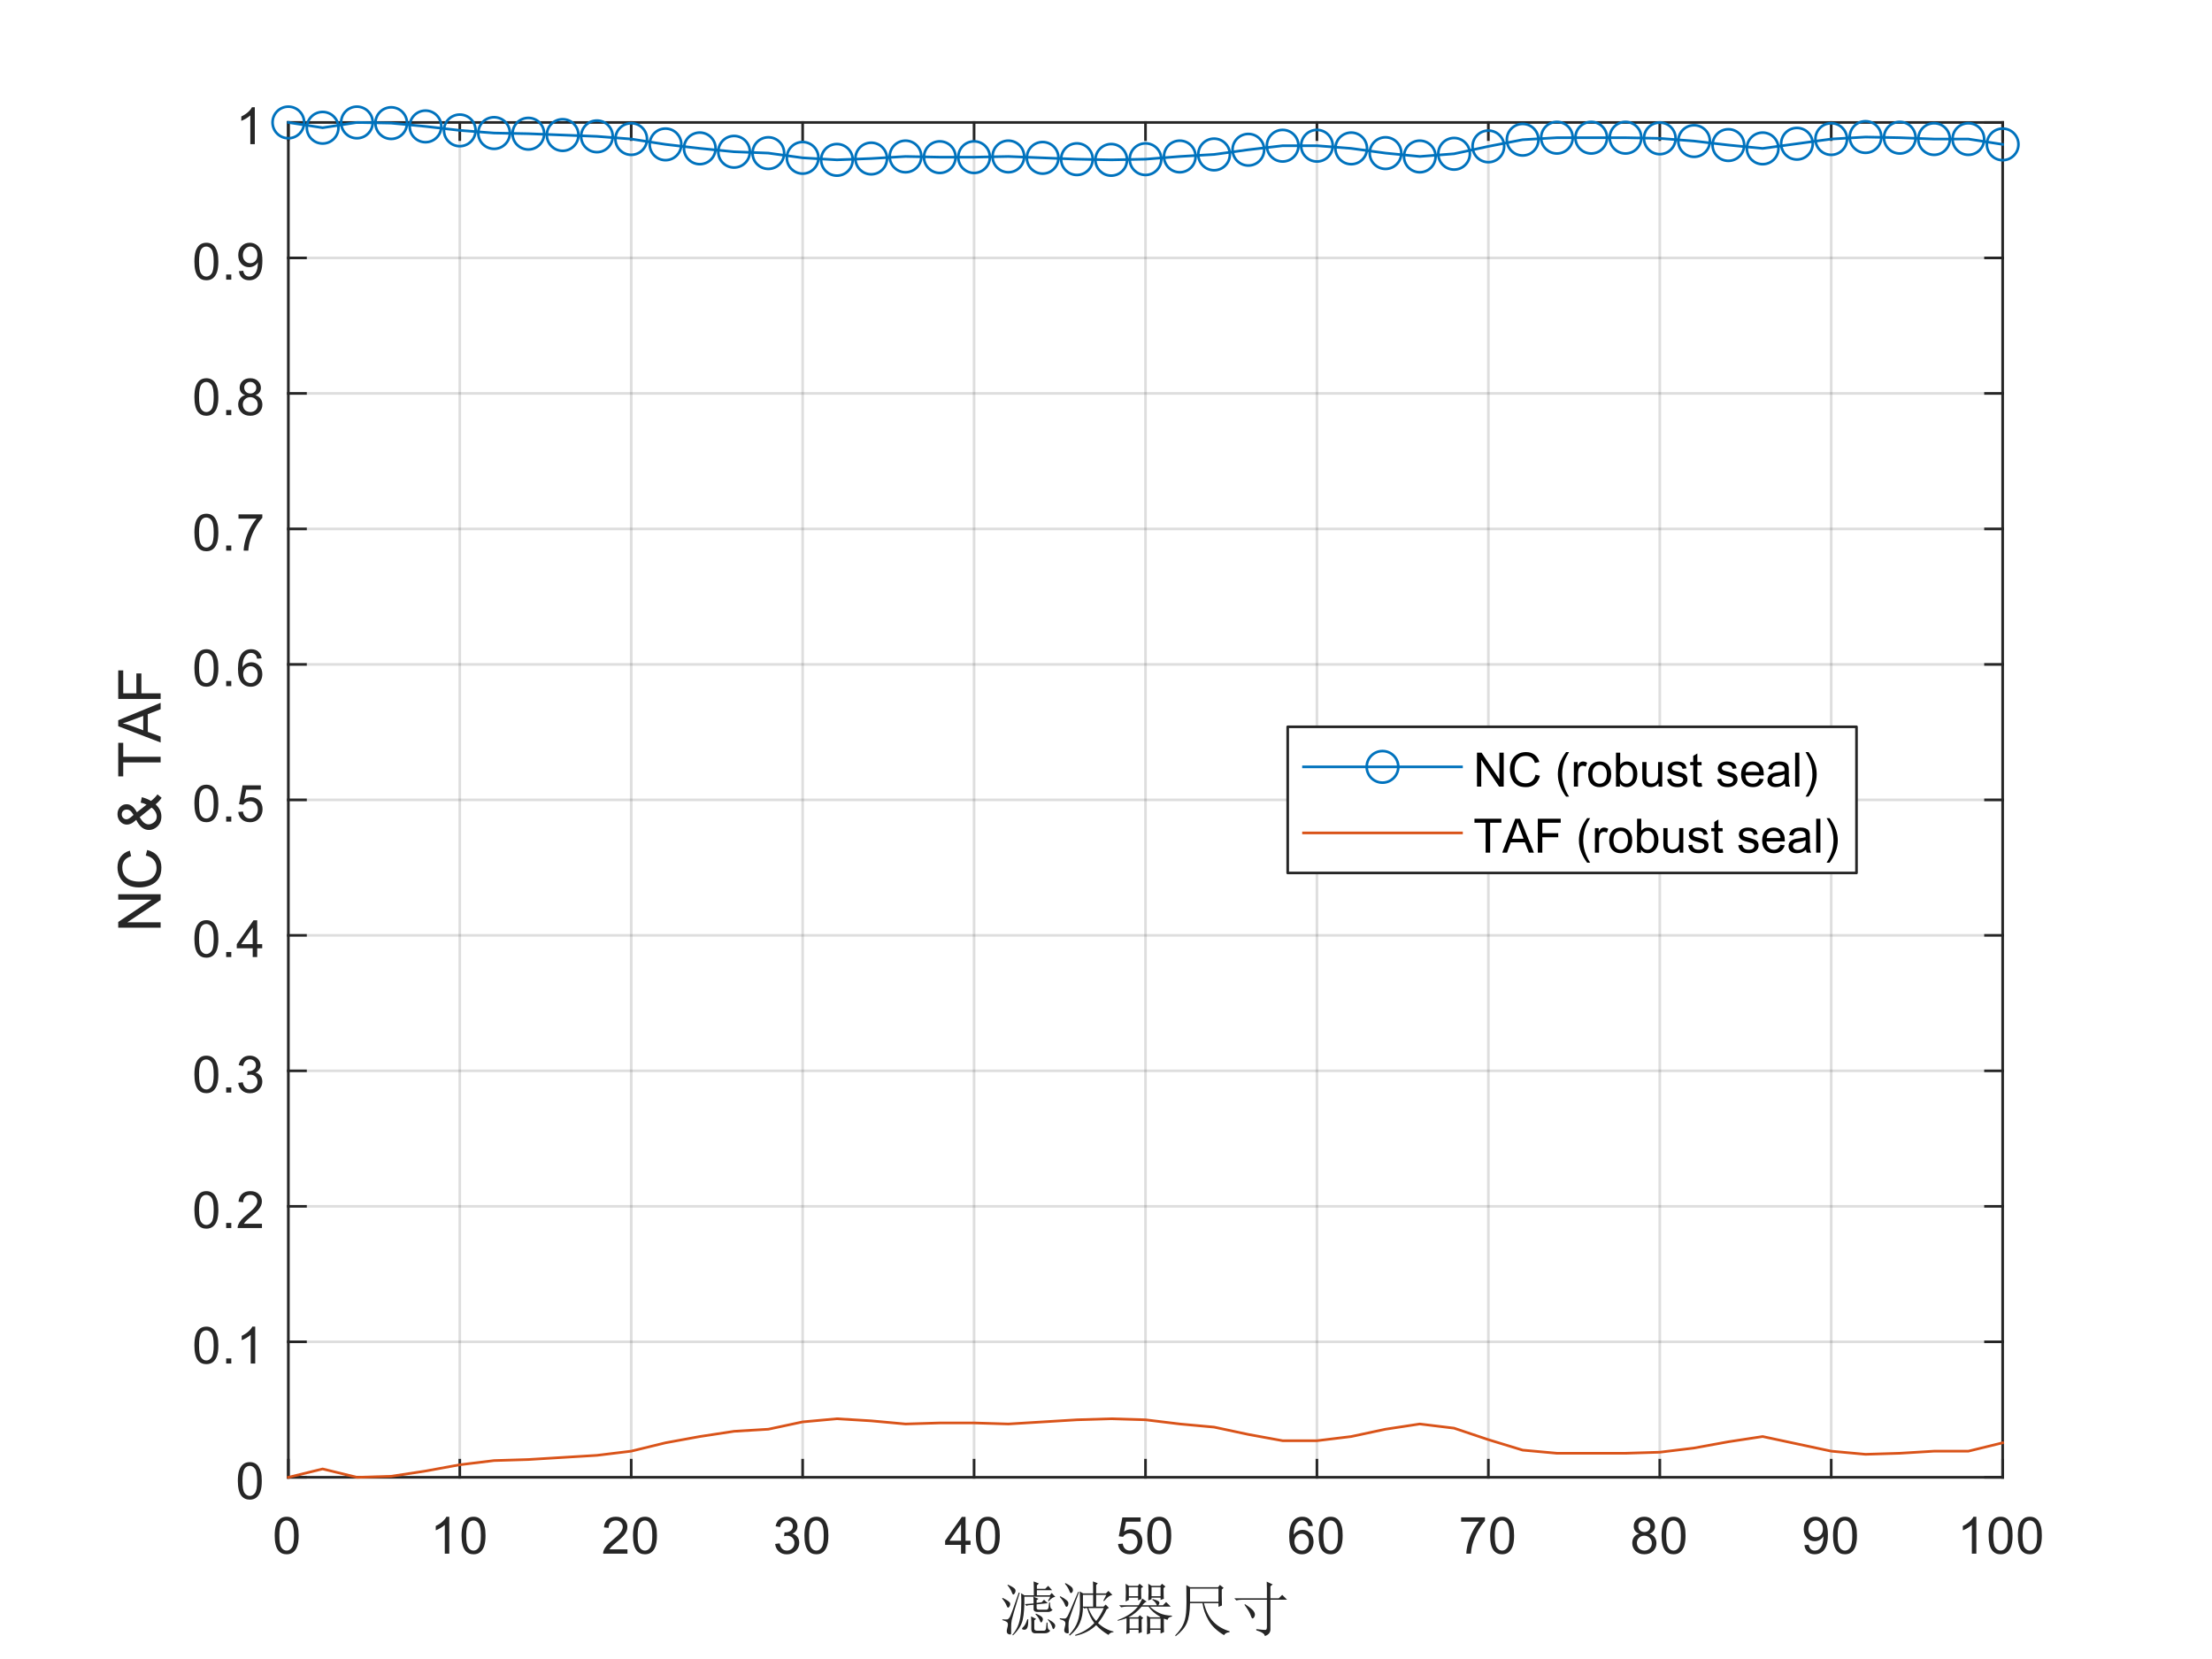 <?xml version="1.0"?>
<!DOCTYPE svg PUBLIC '-//W3C//DTD SVG 1.0//EN'
          'http://www.w3.org/TR/2001/REC-SVG-20010904/DTD/svg10.dtd'>
<svg xmlns:xlink="http://www.w3.org/1999/xlink" style="fill-opacity:1; color-rendering:auto; color-interpolation:auto; text-rendering:auto; stroke:black; stroke-linecap:square; stroke-miterlimit:10; shape-rendering:auto; stroke-opacity:1; fill:black; stroke-dasharray:none; font-weight:normal; stroke-width:1; font-family:'Dialog'; font-style:normal; stroke-linejoin:miter; font-size:12px; stroke-dashoffset:0; image-rendering:auto;" width="560" height="420" xmlns="http://www.w3.org/2000/svg"
><rect width="100%" height="100%" fill="#333333" stroke="none"/><!--Generated by the Batik Graphics2D SVG Generator--><defs id="genericDefs"
  /><g
  ><defs id="defs1"
    ><clipPath clipPathUnits="userSpaceOnUse" id="clipPath1"
      ><path d="M0 0 L560 0 L560 420 L0 420 L0 0 Z"
      /></clipPath
    ></defs
    ><g style="fill:white; stroke:white;"
    ><rect x="0" y="0" width="560" style="clip-path:url(#clipPath1); stroke:none;" height="420"
    /></g
    ><g style="fill:white; text-rendering:optimizeSpeed; color-rendering:optimizeSpeed; image-rendering:optimizeSpeed; shape-rendering:crispEdges; stroke:white; color-interpolation:sRGB;"
    ><rect x="0" width="560" height="420" y="0" style="stroke:none;"
      /><path style="stroke:none;" d="M73 374 L507 374 L507 31 L73 31 Z"
    /></g
    ><g style="stroke-linecap:butt; fill-opacity:0.149; fill:rgb(38,38,38); text-rendering:geometricPrecision; image-rendering:optimizeQuality; color-rendering:optimizeQuality; stroke-linejoin:round; stroke:rgb(38,38,38); color-interpolation:linearRGB; stroke-width:0.667; stroke-opacity:0.149;"
    ><line y2="31" style="fill:none;" x1="73" x2="73" y1="374"
      /><line y2="31" style="fill:none;" x1="116.4" x2="116.4" y1="374"
      /><line y2="31" style="fill:none;" x1="159.8" x2="159.8" y1="374"
      /><line y2="31" style="fill:none;" x1="203.2" x2="203.2" y1="374"
      /><line y2="31" style="fill:none;" x1="246.6" x2="246.6" y1="374"
      /><line y2="31" style="fill:none;" x1="290" x2="290" y1="374"
      /><line y2="31" style="fill:none;" x1="333.4" x2="333.4" y1="374"
      /><line y2="31" style="fill:none;" x1="376.8" x2="376.8" y1="374"
      /><line y2="31" style="fill:none;" x1="420.2" x2="420.2" y1="374"
      /><line y2="31" style="fill:none;" x1="463.6" x2="463.6" y1="374"
      /><line y2="31" style="fill:none;" x1="507" x2="507" y1="374"
      /><line y2="374" style="fill:none;" x1="507" x2="73" y1="374"
      /><line y2="339.7" style="fill:none;" x1="507" x2="73" y1="339.7"
      /><line y2="305.4" style="fill:none;" x1="507" x2="73" y1="305.4"
      /><line y2="271.1" style="fill:none;" x1="507" x2="73" y1="271.1"
      /><line y2="236.8" style="fill:none;" x1="507" x2="73" y1="236.8"
      /><line y2="202.5" style="fill:none;" x1="507" x2="73" y1="202.5"
      /><line y2="168.2" style="fill:none;" x1="507" x2="73" y1="168.2"
      /><line y2="133.9" style="fill:none;" x1="507" x2="73" y1="133.9"
      /><line y2="99.6" style="fill:none;" x1="507" x2="73" y1="99.6"
      /><line y2="65.3" style="fill:none;" x1="507" x2="73" y1="65.3"
      /><line y2="31" style="fill:none;" x1="507" x2="73" y1="31"
      /><line x1="73" x2="507" y1="374" style="stroke-linecap:square; fill-opacity:1; fill:none; stroke-opacity:1;" y2="374"
      /><line x1="73" x2="507" y1="31" style="stroke-linecap:square; fill-opacity:1; fill:none; stroke-opacity:1;" y2="31"
      /><line x1="73" x2="73" y1="374" style="stroke-linecap:square; fill-opacity:1; fill:none; stroke-opacity:1;" y2="369.66"
      /><line x1="116.4" x2="116.4" y1="374" style="stroke-linecap:square; fill-opacity:1; fill:none; stroke-opacity:1;" y2="369.66"
      /><line x1="159.8" x2="159.8" y1="374" style="stroke-linecap:square; fill-opacity:1; fill:none; stroke-opacity:1;" y2="369.66"
      /><line x1="203.2" x2="203.2" y1="374" style="stroke-linecap:square; fill-opacity:1; fill:none; stroke-opacity:1;" y2="369.66"
      /><line x1="246.6" x2="246.6" y1="374" style="stroke-linecap:square; fill-opacity:1; fill:none; stroke-opacity:1;" y2="369.66"
      /><line x1="290" x2="290" y1="374" style="stroke-linecap:square; fill-opacity:1; fill:none; stroke-opacity:1;" y2="369.66"
      /><line x1="333.4" x2="333.4" y1="374" style="stroke-linecap:square; fill-opacity:1; fill:none; stroke-opacity:1;" y2="369.66"
      /><line x1="376.8" x2="376.8" y1="374" style="stroke-linecap:square; fill-opacity:1; fill:none; stroke-opacity:1;" y2="369.66"
      /><line x1="420.2" x2="420.2" y1="374" style="stroke-linecap:square; fill-opacity:1; fill:none; stroke-opacity:1;" y2="369.66"
      /><line x1="463.6" x2="463.6" y1="374" style="stroke-linecap:square; fill-opacity:1; fill:none; stroke-opacity:1;" y2="369.66"
      /><line x1="507" x2="507" y1="374" style="stroke-linecap:square; fill-opacity:1; fill:none; stroke-opacity:1;" y2="369.66"
      /><line x1="73" x2="73" y1="31" style="stroke-linecap:square; fill-opacity:1; fill:none; stroke-opacity:1;" y2="35.34"
      /><line x1="116.4" x2="116.4" y1="31" style="stroke-linecap:square; fill-opacity:1; fill:none; stroke-opacity:1;" y2="35.34"
      /><line x1="159.8" x2="159.8" y1="31" style="stroke-linecap:square; fill-opacity:1; fill:none; stroke-opacity:1;" y2="35.34"
      /><line x1="203.2" x2="203.2" y1="31" style="stroke-linecap:square; fill-opacity:1; fill:none; stroke-opacity:1;" y2="35.34"
      /><line x1="246.6" x2="246.6" y1="31" style="stroke-linecap:square; fill-opacity:1; fill:none; stroke-opacity:1;" y2="35.34"
      /><line x1="290" x2="290" y1="31" style="stroke-linecap:square; fill-opacity:1; fill:none; stroke-opacity:1;" y2="35.34"
      /><line x1="333.4" x2="333.4" y1="31" style="stroke-linecap:square; fill-opacity:1; fill:none; stroke-opacity:1;" y2="35.34"
      /><line x1="376.8" x2="376.8" y1="31" style="stroke-linecap:square; fill-opacity:1; fill:none; stroke-opacity:1;" y2="35.34"
      /><line x1="420.2" x2="420.2" y1="31" style="stroke-linecap:square; fill-opacity:1; fill:none; stroke-opacity:1;" y2="35.34"
      /><line x1="463.6" x2="463.6" y1="31" style="stroke-linecap:square; fill-opacity:1; fill:none; stroke-opacity:1;" y2="35.34"
      /><line x1="507" x2="507" y1="31" style="stroke-linecap:square; fill-opacity:1; fill:none; stroke-opacity:1;" y2="35.34"
    /></g
    ><g transform="translate(73,379.333)" style="font-size:13.333px; fill:rgb(38,38,38); text-rendering:geometricPrecision; color-rendering:optimizeQuality; image-rendering:optimizeQuality; stroke:rgb(38,38,38); color-interpolation:linearRGB;"
    ><path style="stroke:none;" d="M-3.453 9.406 Q-3.453 7.766 -3.117 6.758 Q-2.781 5.75 -2.109 5.203 Q-1.438 4.656 -0.422 4.656 Q0.328 4.656 0.891 4.961 Q1.453 5.266 1.82 5.828 Q2.188 6.391 2.398 7.211 Q2.609 8.031 2.609 9.406 Q2.609 11.047 2.273 12.055 Q1.938 13.062 1.266 13.609 Q0.594 14.156 -0.422 14.156 Q-1.766 14.156 -2.547 13.188 Q-3.453 12.031 -3.453 9.406 ZM-2.281 9.406 Q-2.281 11.703 -1.75 12.461 Q-1.219 13.219 -0.422 13.219 Q0.359 13.219 0.898 12.461 Q1.438 11.703 1.438 9.406 Q1.438 7.109 0.898 6.359 Q0.359 5.609 -0.438 5.609 Q-1.219 5.609 -1.703 6.266 Q-2.281 7.125 -2.281 9.406 Z"
    /></g
    ><g transform="translate(116.4,379.333)" style="font-size:13.333px; fill:rgb(38,38,38); text-rendering:geometricPrecision; color-rendering:optimizeQuality; image-rendering:optimizeQuality; stroke:rgb(38,38,38); color-interpolation:linearRGB;"
    ><path style="stroke:none;" d="M-2.656 14 L-3.797 14 L-3.797 6.719 Q-4.219 7.109 -4.883 7.508 Q-5.547 7.906 -6.078 8.094 L-6.078 6.984 Q-5.125 6.547 -4.406 5.906 Q-3.688 5.266 -3.391 4.656 L-2.656 4.656 L-2.656 14 ZM0.451 9.406 Q0.451 7.766 0.787 6.758 Q1.123 5.75 1.794 5.203 Q2.466 4.656 3.482 4.656 Q4.232 4.656 4.794 4.961 Q5.357 5.266 5.724 5.828 Q6.091 6.391 6.302 7.211 Q6.513 8.031 6.513 9.406 Q6.513 11.047 6.177 12.055 Q5.841 13.062 5.169 13.609 Q4.497 14.156 3.482 14.156 Q2.138 14.156 1.357 13.188 Q0.451 12.031 0.451 9.406 ZM1.623 9.406 Q1.623 11.703 2.154 12.461 Q2.685 13.219 3.482 13.219 Q4.263 13.219 4.802 12.461 Q5.341 11.703 5.341 9.406 Q5.341 7.109 4.802 6.359 Q4.263 5.609 3.466 5.609 Q2.685 5.609 2.201 6.266 Q1.623 7.125 1.623 9.406 Z"
    /></g
    ><g transform="translate(159.8,379.333)" style="font-size:13.333px; fill:rgb(38,38,38); text-rendering:geometricPrecision; color-rendering:optimizeQuality; image-rendering:optimizeQuality; stroke:rgb(38,38,38); color-interpolation:linearRGB;"
    ><path style="stroke:none;" d="M-0.953 12.906 L-0.953 14 L-7.109 14 Q-7.125 13.594 -6.969 13.203 Q-6.734 12.578 -6.219 11.969 Q-5.703 11.359 -4.719 10.562 Q-3.203 9.312 -2.672 8.586 Q-2.141 7.859 -2.141 7.219 Q-2.141 6.531 -2.625 6.07 Q-3.109 5.609 -3.891 5.609 Q-4.719 5.609 -5.211 6.102 Q-5.703 6.594 -5.719 7.469 L-6.891 7.344 Q-6.766 6.031 -5.984 5.344 Q-5.203 4.656 -3.875 4.656 Q-2.531 4.656 -1.75 5.398 Q-0.969 6.141 -0.969 7.234 Q-0.969 7.797 -1.195 8.336 Q-1.422 8.875 -1.953 9.477 Q-2.484 10.078 -3.719 11.109 Q-4.75 11.969 -5.039 12.281 Q-5.328 12.594 -5.516 12.906 L-0.953 12.906 ZM0.451 9.406 Q0.451 7.766 0.787 6.758 Q1.123 5.75 1.794 5.203 Q2.466 4.656 3.482 4.656 Q4.232 4.656 4.794 4.961 Q5.357 5.266 5.724 5.828 Q6.091 6.391 6.302 7.211 Q6.513 8.031 6.513 9.406 Q6.513 11.047 6.177 12.055 Q5.841 13.062 5.169 13.609 Q4.497 14.156 3.482 14.156 Q2.138 14.156 1.357 13.188 Q0.451 12.031 0.451 9.406 ZM1.623 9.406 Q1.623 11.703 2.154 12.461 Q2.685 13.219 3.482 13.219 Q4.263 13.219 4.802 12.461 Q5.341 11.703 5.341 9.406 Q5.341 7.109 4.802 6.359 Q4.263 5.609 3.466 5.609 Q2.685 5.609 2.201 6.266 Q1.623 7.125 1.623 9.406 Z"
    /></g
    ><g transform="translate(203.2,379.333)" style="font-size:13.333px; fill:rgb(38,38,38); text-rendering:geometricPrecision; color-rendering:optimizeQuality; image-rendering:optimizeQuality; stroke:rgb(38,38,38); color-interpolation:linearRGB;"
    ><path style="stroke:none;" d="M-6.953 11.547 L-5.812 11.391 Q-5.609 12.359 -5.141 12.789 Q-4.672 13.219 -3.984 13.219 Q-3.188 13.219 -2.633 12.664 Q-2.078 12.109 -2.078 11.281 Q-2.078 10.484 -2.586 9.977 Q-3.094 9.469 -3.891 9.469 Q-4.219 9.469 -4.703 9.594 L-4.578 8.594 Q-4.453 8.609 -4.391 8.609 Q-3.656 8.609 -3.07 8.227 Q-2.484 7.844 -2.484 7.047 Q-2.484 6.422 -2.914 6.008 Q-3.344 5.594 -4.016 5.594 Q-4.688 5.594 -5.125 6.016 Q-5.562 6.438 -5.703 7.266 L-6.844 7.062 Q-6.625 5.922 -5.883 5.289 Q-5.141 4.656 -4.047 4.656 Q-3.281 4.656 -2.641 4.984 Q-2 5.312 -1.656 5.875 Q-1.312 6.438 -1.312 7.078 Q-1.312 7.672 -1.641 8.172 Q-1.969 8.672 -2.594 8.953 Q-1.781 9.156 -1.32 9.75 Q-0.859 10.344 -0.859 11.25 Q-0.859 12.469 -1.75 13.32 Q-2.641 14.172 -4 14.172 Q-5.219 14.172 -6.031 13.438 Q-6.844 12.703 -6.953 11.547 ZM0.451 9.406 Q0.451 7.766 0.787 6.758 Q1.123 5.75 1.794 5.203 Q2.466 4.656 3.482 4.656 Q4.232 4.656 4.794 4.961 Q5.357 5.266 5.724 5.828 Q6.091 6.391 6.302 7.211 Q6.513 8.031 6.513 9.406 Q6.513 11.047 6.177 12.055 Q5.841 13.062 5.169 13.609 Q4.497 14.156 3.482 14.156 Q2.138 14.156 1.357 13.188 Q0.451 12.031 0.451 9.406 ZM1.623 9.406 Q1.623 11.703 2.154 12.461 Q2.685 13.219 3.482 13.219 Q4.263 13.219 4.802 12.461 Q5.341 11.703 5.341 9.406 Q5.341 7.109 4.802 6.359 Q4.263 5.609 3.466 5.609 Q2.685 5.609 2.201 6.266 Q1.623 7.125 1.623 9.406 Z"
    /></g
    ><g transform="translate(246.6,379.333)" style="font-size:13.333px; fill:rgb(38,38,38); text-rendering:geometricPrecision; color-rendering:optimizeQuality; image-rendering:optimizeQuality; stroke:rgb(38,38,38); color-interpolation:linearRGB;"
    ><path style="stroke:none;" d="M-3.297 14 L-3.297 11.766 L-7.328 11.766 L-7.328 10.719 L-3.094 4.688 L-2.156 4.688 L-2.156 10.719 L-0.891 10.719 L-0.891 11.766 L-2.156 11.766 L-2.156 14 L-3.297 14 ZM-3.297 10.719 L-3.297 6.531 L-6.219 10.719 L-3.297 10.719 ZM0.451 9.406 Q0.451 7.766 0.787 6.758 Q1.123 5.75 1.794 5.203 Q2.466 4.656 3.482 4.656 Q4.232 4.656 4.794 4.961 Q5.357 5.266 5.724 5.828 Q6.091 6.391 6.302 7.211 Q6.513 8.031 6.513 9.406 Q6.513 11.047 6.177 12.055 Q5.841 13.062 5.169 13.609 Q4.497 14.156 3.482 14.156 Q2.138 14.156 1.357 13.188 Q0.451 12.031 0.451 9.406 ZM1.623 9.406 Q1.623 11.703 2.154 12.461 Q2.685 13.219 3.482 13.219 Q4.263 13.219 4.802 12.461 Q5.341 11.703 5.341 9.406 Q5.341 7.109 4.802 6.359 Q4.263 5.609 3.466 5.609 Q2.685 5.609 2.201 6.266 Q1.623 7.125 1.623 9.406 Z"
    /></g
    ><g transform="translate(290,379.333)" style="font-size:13.333px; fill:rgb(38,38,38); text-rendering:geometricPrecision; color-rendering:optimizeQuality; image-rendering:optimizeQuality; stroke:rgb(38,38,38); color-interpolation:linearRGB;"
    ><path style="stroke:none;" d="M-6.953 11.562 L-5.766 11.453 Q-5.625 12.344 -5.141 12.781 Q-4.656 13.219 -3.969 13.219 Q-3.141 13.219 -2.57 12.594 Q-2 11.969 -2 10.953 Q-2 9.969 -2.547 9.406 Q-3.094 8.844 -3.984 8.844 Q-4.547 8.844 -4.992 9.094 Q-5.438 9.344 -5.688 9.734 L-6.75 9.594 L-5.859 4.828 L-1.234 4.828 L-1.234 5.906 L-4.938 5.906 L-5.438 8.406 Q-4.609 7.828 -3.688 7.828 Q-2.469 7.828 -1.633 8.672 Q-0.797 9.516 -0.797 10.844 Q-0.797 12.109 -1.531 13.031 Q-2.422 14.156 -3.969 14.156 Q-5.234 14.156 -6.039 13.445 Q-6.844 12.734 -6.953 11.562 ZM0.451 9.406 Q0.451 7.766 0.787 6.758 Q1.123 5.75 1.794 5.203 Q2.466 4.656 3.482 4.656 Q4.232 4.656 4.794 4.961 Q5.357 5.266 5.724 5.828 Q6.091 6.391 6.302 7.211 Q6.513 8.031 6.513 9.406 Q6.513 11.047 6.177 12.055 Q5.841 13.062 5.169 13.609 Q4.497 14.156 3.482 14.156 Q2.138 14.156 1.357 13.188 Q0.451 12.031 0.451 9.406 ZM1.623 9.406 Q1.623 11.703 2.154 12.461 Q2.685 13.219 3.482 13.219 Q4.263 13.219 4.802 12.461 Q5.341 11.703 5.341 9.406 Q5.341 7.109 4.802 6.359 Q4.263 5.609 3.466 5.609 Q2.685 5.609 2.201 6.266 Q1.623 7.125 1.623 9.406 Z"
    /></g
    ><g transform="translate(333.4,379.333)" style="font-size:13.333px; fill:rgb(38,38,38); text-rendering:geometricPrecision; color-rendering:optimizeQuality; image-rendering:optimizeQuality; stroke:rgb(38,38,38); color-interpolation:linearRGB;"
    ><path style="stroke:none;" d="M-1.031 6.969 L-2.172 7.062 Q-2.312 6.391 -2.594 6.078 Q-3.062 5.594 -3.734 5.594 Q-4.281 5.594 -4.703 5.906 Q-5.234 6.297 -5.547 7.047 Q-5.859 7.797 -5.875 9.203 Q-5.469 8.578 -4.867 8.273 Q-4.266 7.969 -3.609 7.969 Q-2.469 7.969 -1.664 8.805 Q-0.859 9.641 -0.859 10.984 Q-0.859 11.859 -1.242 12.609 Q-1.625 13.359 -2.281 13.758 Q-2.938 14.156 -3.781 14.156 Q-5.203 14.156 -6.109 13.109 Q-7.016 12.062 -7.016 9.641 Q-7.016 6.953 -6.016 5.719 Q-5.141 4.656 -3.672 4.656 Q-2.578 4.656 -1.875 5.273 Q-1.172 5.891 -1.031 6.969 ZM-5.703 10.984 Q-5.703 11.578 -5.453 12.117 Q-5.203 12.656 -4.75 12.938 Q-4.297 13.219 -3.797 13.219 Q-3.078 13.219 -2.555 12.633 Q-2.031 12.047 -2.031 11.047 Q-2.031 10.078 -2.547 9.523 Q-3.062 8.969 -3.844 8.969 Q-4.625 8.969 -5.164 9.523 Q-5.703 10.078 -5.703 10.984 ZM0.451 9.406 Q0.451 7.766 0.787 6.758 Q1.123 5.75 1.794 5.203 Q2.466 4.656 3.482 4.656 Q4.232 4.656 4.794 4.961 Q5.357 5.266 5.724 5.828 Q6.091 6.391 6.302 7.211 Q6.513 8.031 6.513 9.406 Q6.513 11.047 6.177 12.055 Q5.841 13.062 5.169 13.609 Q4.497 14.156 3.482 14.156 Q2.138 14.156 1.357 13.188 Q0.451 12.031 0.451 9.406 ZM1.623 9.406 Q1.623 11.703 2.154 12.461 Q2.685 13.219 3.482 13.219 Q4.263 13.219 4.802 12.461 Q5.341 11.703 5.341 9.406 Q5.341 7.109 4.802 6.359 Q4.263 5.609 3.466 5.609 Q2.685 5.609 2.201 6.266 Q1.623 7.125 1.623 9.406 Z"
    /></g
    ><g transform="translate(376.8,379.333)" style="font-size:13.333px; fill:rgb(38,38,38); text-rendering:geometricPrecision; color-rendering:optimizeQuality; image-rendering:optimizeQuality; stroke:rgb(38,38,38); color-interpolation:linearRGB;"
    ><path style="stroke:none;" d="M-6.891 5.906 L-6.891 4.812 L-0.859 4.812 L-0.859 5.703 Q-1.75 6.656 -2.625 8.219 Q-3.5 9.781 -3.969 11.438 Q-4.312 12.609 -4.406 14 L-5.578 14 Q-5.562 12.906 -5.148 11.352 Q-4.734 9.797 -3.969 8.352 Q-3.203 6.906 -2.328 5.906 L-6.891 5.906 ZM0.451 9.406 Q0.451 7.766 0.787 6.758 Q1.123 5.75 1.794 5.203 Q2.466 4.656 3.482 4.656 Q4.232 4.656 4.794 4.961 Q5.357 5.266 5.724 5.828 Q6.091 6.391 6.302 7.211 Q6.513 8.031 6.513 9.406 Q6.513 11.047 6.177 12.055 Q5.841 13.062 5.169 13.609 Q4.497 14.156 3.482 14.156 Q2.138 14.156 1.357 13.188 Q0.451 12.031 0.451 9.406 ZM1.623 9.406 Q1.623 11.703 2.154 12.461 Q2.685 13.219 3.482 13.219 Q4.263 13.219 4.802 12.461 Q5.341 11.703 5.341 9.406 Q5.341 7.109 4.802 6.359 Q4.263 5.609 3.466 5.609 Q2.685 5.609 2.201 6.266 Q1.623 7.125 1.623 9.406 Z"
    /></g
    ><g transform="translate(420.2,379.333)" style="font-size:13.333px; fill:rgb(38,38,38); text-rendering:geometricPrecision; color-rendering:optimizeQuality; image-rendering:optimizeQuality; stroke:rgb(38,38,38); color-interpolation:linearRGB;"
    ><path style="stroke:none;" d="M-5.203 8.953 Q-5.906 8.688 -6.25 8.211 Q-6.594 7.734 -6.594 7.062 Q-6.594 6.047 -5.867 5.352 Q-5.141 4.656 -3.922 4.656 Q-2.703 4.656 -1.961 5.367 Q-1.219 6.078 -1.219 7.094 Q-1.219 7.734 -1.562 8.211 Q-1.906 8.688 -2.594 8.953 Q-1.734 9.234 -1.289 9.859 Q-0.844 10.484 -0.844 11.344 Q-0.844 12.531 -1.688 13.344 Q-2.531 14.156 -3.906 14.156 Q-5.281 14.156 -6.125 13.344 Q-6.969 12.531 -6.969 11.312 Q-6.969 10.406 -6.508 9.789 Q-6.047 9.172 -5.203 8.953 ZM-5.438 7.016 Q-5.438 7.672 -5.008 8.094 Q-4.578 8.516 -3.906 8.516 Q-3.234 8.516 -2.812 8.102 Q-2.391 7.688 -2.391 7.078 Q-2.391 6.453 -2.828 6.023 Q-3.266 5.594 -3.906 5.594 Q-4.562 5.594 -5 6.016 Q-5.438 6.438 -5.438 7.016 ZM-5.797 11.312 Q-5.797 11.797 -5.562 12.258 Q-5.328 12.719 -4.875 12.969 Q-4.422 13.219 -3.891 13.219 Q-3.078 13.219 -2.547 12.695 Q-2.016 12.172 -2.016 11.359 Q-2.016 10.531 -2.562 9.992 Q-3.109 9.453 -3.938 9.453 Q-4.734 9.453 -5.266 9.984 Q-5.797 10.516 -5.797 11.312 ZM0.451 9.406 Q0.451 7.766 0.787 6.758 Q1.123 5.75 1.794 5.203 Q2.466 4.656 3.482 4.656 Q4.232 4.656 4.794 4.961 Q5.357 5.266 5.724 5.828 Q6.091 6.391 6.302 7.211 Q6.513 8.031 6.513 9.406 Q6.513 11.047 6.177 12.055 Q5.841 13.062 5.169 13.609 Q4.497 14.156 3.482 14.156 Q2.138 14.156 1.357 13.188 Q0.451 12.031 0.451 9.406 ZM1.623 9.406 Q1.623 11.703 2.154 12.461 Q2.685 13.219 3.482 13.219 Q4.263 13.219 4.802 12.461 Q5.341 11.703 5.341 9.406 Q5.341 7.109 4.802 6.359 Q4.263 5.609 3.466 5.609 Q2.685 5.609 2.201 6.266 Q1.623 7.125 1.623 9.406 Z"
    /></g
    ><g transform="translate(463.6,379.333)" style="font-size:13.333px; fill:rgb(38,38,38); text-rendering:geometricPrecision; color-rendering:optimizeQuality; image-rendering:optimizeQuality; stroke:rgb(38,38,38); color-interpolation:linearRGB;"
    ><path style="stroke:none;" d="M-6.781 11.844 L-5.688 11.75 Q-5.547 12.516 -5.156 12.867 Q-4.766 13.219 -4.141 13.219 Q-3.625 13.219 -3.227 12.977 Q-2.828 12.734 -2.57 12.336 Q-2.312 11.938 -2.148 11.25 Q-1.984 10.562 -1.984 9.844 Q-1.984 9.766 -1.984 9.625 Q-2.328 10.172 -2.922 10.508 Q-3.516 10.844 -4.203 10.844 Q-5.359 10.844 -6.156 10.008 Q-6.953 9.172 -6.953 7.797 Q-6.953 6.375 -6.125 5.516 Q-5.297 4.656 -4.031 4.656 Q-3.125 4.656 -2.375 5.148 Q-1.625 5.641 -1.234 6.539 Q-0.844 7.438 -0.844 9.156 Q-0.844 10.938 -1.227 11.992 Q-1.609 13.047 -2.375 13.602 Q-3.141 14.156 -4.172 14.156 Q-5.266 14.156 -5.961 13.555 Q-6.656 12.953 -6.781 11.844 ZM-2.109 7.734 Q-2.109 6.75 -2.633 6.18 Q-3.156 5.609 -3.891 5.609 Q-4.656 5.609 -5.219 6.227 Q-5.781 6.844 -5.781 7.844 Q-5.781 8.719 -5.25 9.273 Q-4.719 9.828 -3.922 9.828 Q-3.125 9.828 -2.617 9.273 Q-2.109 8.719 -2.109 7.734 ZM0.451 9.406 Q0.451 7.766 0.787 6.758 Q1.123 5.75 1.794 5.203 Q2.466 4.656 3.482 4.656 Q4.232 4.656 4.794 4.961 Q5.357 5.266 5.724 5.828 Q6.091 6.391 6.302 7.211 Q6.513 8.031 6.513 9.406 Q6.513 11.047 6.177 12.055 Q5.841 13.062 5.169 13.609 Q4.497 14.156 3.482 14.156 Q2.138 14.156 1.357 13.188 Q0.451 12.031 0.451 9.406 ZM1.623 9.406 Q1.623 11.703 2.154 12.461 Q2.685 13.219 3.482 13.219 Q4.263 13.219 4.802 12.461 Q5.341 11.703 5.341 9.406 Q5.341 7.109 4.802 6.359 Q4.263 5.609 3.466 5.609 Q2.685 5.609 2.201 6.266 Q1.623 7.125 1.623 9.406 Z"
    /></g
    ><g transform="translate(507,379.333)" style="font-size:13.333px; fill:rgb(38,38,38); text-rendering:geometricPrecision; color-rendering:optimizeQuality; image-rendering:optimizeQuality; stroke:rgb(38,38,38); color-interpolation:linearRGB;"
    ><path style="stroke:none;" d="M-6.656 14 L-7.797 14 L-7.797 6.719 Q-8.219 7.109 -8.883 7.508 Q-9.547 7.906 -10.078 8.094 L-10.078 6.984 Q-9.125 6.547 -8.406 5.906 Q-7.688 5.266 -7.391 4.656 L-6.656 4.656 L-6.656 14 ZM-3.549 9.406 Q-3.549 7.766 -3.213 6.758 Q-2.877 5.75 -2.206 5.203 Q-1.534 4.656 -0.518 4.656 Q0.232 4.656 0.794 4.961 Q1.357 5.266 1.724 5.828 Q2.091 6.391 2.302 7.211 Q2.513 8.031 2.513 9.406 Q2.513 11.047 2.177 12.055 Q1.841 13.062 1.169 13.609 Q0.497 14.156 -0.518 14.156 Q-1.862 14.156 -2.643 13.188 Q-3.549 12.031 -3.549 9.406 ZM-2.377 9.406 Q-2.377 11.703 -1.846 12.461 Q-1.315 13.219 -0.518 13.219 Q0.263 13.219 0.802 12.461 Q1.341 11.703 1.341 9.406 Q1.341 7.109 0.802 6.359 Q0.263 5.609 -0.534 5.609 Q-1.315 5.609 -1.799 6.266 Q-2.377 7.125 -2.377 9.406 ZM3.854 9.406 Q3.854 7.766 4.19 6.758 Q4.526 5.75 5.198 5.203 Q5.87 4.656 6.886 4.656 Q7.636 4.656 8.198 4.961 Q8.761 5.266 9.128 5.828 Q9.495 6.391 9.706 7.211 Q9.917 8.031 9.917 9.406 Q9.917 11.047 9.581 12.055 Q9.245 13.062 8.573 13.609 Q7.901 14.156 6.886 14.156 Q5.542 14.156 4.761 13.188 Q3.854 12.031 3.854 9.406 ZM5.026 9.406 Q5.026 11.703 5.558 12.461 Q6.089 13.219 6.886 13.219 Q7.667 13.219 8.206 12.461 Q8.745 11.703 8.745 9.406 Q8.745 7.109 8.206 6.359 Q7.667 5.609 6.87 5.609 Q6.089 5.609 5.604 6.266 Q5.026 7.125 5.026 9.406 Z"
    /></g
    ><g transform="translate(290,397.667)" style="font-size:14.667px; fill:rgb(38,38,38); text-rendering:geometricPrecision; color-rendering:optimizeQuality; image-rendering:optimizeQuality; stroke:rgb(38,38,38); color-interpolation:linearRGB;"
    ><path style="stroke:none;" d="M-29.906 12.25 L-29.672 12.297 Q-29.672 13.656 -29.852 14.211 Q-30.031 14.766 -30.383 14.883 Q-30.734 15 -31.109 14.852 Q-31.484 14.703 -30.93 14.203 Q-30.375 13.703 -29.906 12.25 ZM-27.734 10.844 Q-26.516 11.359 -26.164 11.773 Q-25.812 12.188 -26.133 12.805 Q-26.453 13.422 -26.742 12.625 Q-27.031 11.828 -27.859 11.016 L-27.734 10.844 ZM-24.641 12.25 Q-23.578 12.828 -23.109 13.328 Q-22.641 13.828 -23.023 14.477 Q-23.406 15.125 -23.609 14.297 Q-23.812 13.469 -24.75 12.359 L-24.641 12.25 ZM-27.797 15.828 Q-28.859 15.875 -28.906 14.828 L-28.906 13 Q-28.906 12.25 -28.969 11.547 L-27.688 12.188 L-28.156 12.531 L-28.156 14.531 Q-28.203 15.172 -27.391 15.172 L-25.688 15.172 Q-25.219 15.125 -25.164 14.508 Q-25.109 13.891 -25.047 13.125 L-24.812 13.125 Q-24.812 13.891 -24.727 14.414 Q-24.641 14.938 -24.109 15.125 Q-24.516 15.828 -25.578 15.828 L-27.797 15.828 ZM-28.266 6.203 Q-28.266 3.578 -28.328 2.688 L-26.984 3.219 L-27.5 3.688 L-27.5 4.562 L-25.391 4.562 L-24.641 3.812 L-23.641 4.922 L-27.5 4.922 L-27.5 6.203 L-24.219 6.203 L-23.75 5.625 L-22.812 6.625 Q-23.516 6.562 -24.516 7.734 L-24.688 7.609 L-24.109 6.562 L-30.672 6.562 Q-30.609 10.312 -31.078 12.391 Q-31.547 14.469 -33.547 16.344 L-33.719 16.234 Q-32.609 14.938 -32.109 13.445 Q-31.609 11.953 -31.492 9.875 Q-31.375 7.797 -31.484 5.688 L-30.672 6.203 L-28.266 6.203 ZM-24.984 9.844 Q-24.578 9.719 -24.516 9.109 Q-24.453 8.5 -24.406 8.031 L-24.172 8.031 Q-24.172 8.672 -24.078 9.172 Q-23.984 9.672 -23.516 9.844 Q-23.938 10.484 -24.922 10.422 L-27.094 10.422 Q-28.438 10.484 -28.328 9.547 L-28.328 8.609 L-29.797 8.734 L-30.078 8.906 L-30.547 8.438 L-28.328 8.266 Q-28.328 7.328 -28.391 6.562 L-27.094 7.094 L-27.562 7.438 L-27.562 8.141 L-26.281 7.969 L-25.688 7.328 L-24.75 8.203 L-27.562 8.5 L-27.562 9.438 Q-27.562 9.906 -26.797 9.844 L-24.984 9.844 ZM-31.844 5.562 Q-33.719 11.719 -33.867 12.508 Q-34.016 13.297 -34.016 14.352 Q-34.016 15.406 -34.016 15.852 Q-34.016 16.297 -34.688 16.031 Q-35.359 15.766 -35.008 14.562 Q-34.656 13.359 -35.008 13.039 Q-35.359 12.719 -36.234 12.484 L-36.234 12.297 Q-35.188 12.359 -34.953 12.305 Q-34.719 12.25 -34.391 11.781 Q-34.062 11.312 -32.078 5.5 L-31.844 5.562 ZM-36.172 6.859 Q-34.359 7.734 -34.273 8.234 Q-34.188 8.734 -34.539 9.172 Q-34.891 9.609 -35.156 8.844 Q-35.422 8.078 -36.297 7.031 L-36.172 6.859 ZM-34.828 3.516 Q-33.125 4.281 -32.953 4.773 Q-32.781 5.266 -33.164 5.797 Q-33.547 6.328 -33.805 5.539 Q-34.062 4.75 -34.953 3.625 L-34.828 3.516 ZM-10.68 7.562 L-9.914 6.094 L-12.492 6.094 L-12.492 9.078 L-10.617 9.078 L-10.086 8.547 L-9.273 9.375 L-9.852 9.781 Q-10.68 11.594 -12.023 13.234 Q-10.148 14.938 -8.102 15.359 L-8.102 15.531 Q-8.977 15.594 -9.383 16.234 Q-11.195 15.172 -12.492 13.766 Q-14.539 15.766 -17.758 16.469 L-17.82 16.234 Q-14.898 15.297 -12.961 13.234 Q-14.133 11.719 -14.773 9.438 L-15.133 9.438 L-15.477 9.547 L-15.836 9.25 Q-15.836 11.359 -16.594 13.148 Q-17.352 14.938 -19.164 16.406 L-19.352 16.234 Q-17.758 14.531 -17.172 12.828 Q-16.586 11.125 -16.586 9.016 Q-16.586 6.906 -16.648 5.219 L-15.773 5.734 L-13.258 5.734 Q-13.258 3.391 -13.305 2.688 L-12.086 3.156 L-12.492 3.625 L-12.492 5.734 L-10.023 5.734 L-9.383 5.094 L-8.383 6.094 Q-8.914 6.266 -9.297 6.5 Q-9.68 6.734 -10.492 7.672 L-10.68 7.562 ZM-15.836 6.094 L-15.836 9.078 L-13.258 9.078 L-13.258 6.094 L-15.836 6.094 ZM-12.492 12.719 Q-11.383 11.359 -10.555 9.438 L-14.477 9.438 Q-13.602 11.594 -12.492 12.719 ZM-16.82 5.391 Q-19.117 11.594 -19.32 12.328 Q-19.523 13.062 -19.492 14.117 Q-19.461 15.172 -19.43 15.586 Q-19.398 16 -20.102 15.766 Q-20.805 15.531 -20.453 14.328 Q-20.102 13.125 -20.453 12.805 Q-20.805 12.484 -21.695 12.25 L-21.695 12.016 Q-20.633 12.125 -20.367 12.094 Q-20.102 12.062 -19.781 11.57 Q-19.461 11.078 -17.055 5.328 L-16.82 5.391 ZM-21.57 6.438 Q-19.523 7.5 -19.523 8.172 Q-19.523 8.844 -19.844 9.078 Q-20.164 9.312 -20.43 8.523 Q-20.695 7.734 -21.695 6.625 L-21.57 6.438 ZM-20.289 3.109 Q-18.648 3.922 -18.438 4.508 Q-18.227 5.094 -18.609 5.508 Q-18.992 5.922 -19.258 5.125 Q-19.523 4.328 -20.398 3.281 L-20.289 3.109 ZM-4.219 4.156 L-4.219 6.438 L-1.875 6.438 L-1.875 4.156 L-4.219 4.156 ZM-5.031 7.797 Q-4.969 6.625 -4.969 5.477 Q-4.969 4.328 -5.031 3.281 L-4.219 3.812 L-1.922 3.812 L-1.516 3.281 L-0.578 4.047 L-1.109 4.391 Q-1.109 6.5 -1.047 7.141 L-1.875 7.5 L-1.875 6.797 L-4.219 6.797 L-4.219 7.375 L-5.031 7.797 ZM4.641 12.188 Q4.641 14.641 4.688 15.531 L3.812 15.875 L3.812 14.938 L1.172 14.938 L1.172 15.828 L0.359 16.109 Q0.422 14.875 0.422 13.68 Q0.422 12.484 0.359 11.359 L1.172 11.781 L3.641 11.781 L3.75 11.656 Q1.766 10.547 0.766 9.078 L-0.984 9.078 Q-2.516 10.891 -4.328 11.781 L-1.875 11.781 L-1.453 11.25 L-0.578 11.953 L-0.984 12.297 Q-0.984 14.766 -0.938 15.531 L-1.75 15.828 L-1.75 14.938 L-4.031 14.938 L-4.031 15.703 L-4.859 16 Q-4.797 15 -4.797 13.883 Q-4.797 12.766 -4.797 12.016 Q-5.969 12.422 -7.031 12.656 L-7.078 12.484 Q-5.438 11.891 -4.211 11.102 Q-2.984 10.312 -1.922 9.078 L-4.734 9.078 Q-5.5 9.078 -6.141 9.25 L-6.672 8.734 L-1.75 8.734 Q-1.219 7.906 -0.812 7.031 L0.297 7.797 Q-0.281 8.031 -0.812 8.734 L2.875 8.734 Q2.578 7.906 1.703 7.328 L1.828 7.141 Q2.938 7.438 3.344 7.758 Q3.75 8.078 3.234 8.734 L4.406 8.734 L5.219 7.906 L6.391 9.078 L1.125 9.078 Q2.109 10.016 3.43 10.664 Q4.75 11.312 6.688 11.359 L6.688 11.594 Q5.75 11.719 5.578 12.422 L4.688 12.125 L4.641 12.188 ZM-4.031 12.125 L-4.031 14.594 L-1.75 14.594 L-1.75 12.125 L-4.031 12.125 ZM1.172 12.125 L1.172 14.594 L3.812 14.594 L3.812 12.125 L1.172 12.125 ZM1.531 4.156 L1.531 6.438 L3.812 6.438 L3.812 4.156 L1.531 4.156 ZM0.703 7.5 Q0.766 6.438 0.766 5.359 Q0.766 4.281 0.703 3.281 L1.531 3.812 L3.75 3.812 L4.172 3.281 L5.047 3.984 L4.578 4.391 Q4.578 6.328 4.641 7.094 L3.812 7.375 L3.812 6.797 L1.531 6.797 L1.531 7.203 L0.703 7.5 ZM19.305 4.75 Q19.305 5.688 19.305 6.562 Q19.305 7.438 19.352 8.781 L18.477 9.141 L18.477 8.203 L14.789 8.203 Q15.602 11.359 17.273 13 Q18.945 14.641 21.289 15.297 L21.289 15.531 Q20.242 15.641 19.883 16.297 Q17.195 14.703 15.961 12.562 Q14.727 10.422 14.43 8.203 L11.273 8.203 Q11.211 11.484 10.477 13.211 Q9.742 14.938 7.633 16.578 L7.523 16.344 Q8.805 15.062 9.453 13.773 Q10.102 12.484 10.273 10.633 Q10.445 8.781 10.336 3.625 L11.273 4.156 L18.367 4.156 L18.836 3.578 L19.773 4.328 L19.305 4.75 ZM11.273 4.516 L11.273 7.844 L18.477 7.844 L18.477 4.516 L11.273 4.516 ZM28.047 14.766 Q29.984 15 30.359 14.969 Q30.734 14.938 30.734 14.234 L30.734 7.328 L24.406 7.328 Q23.656 7.328 23 7.5 L22.484 6.969 L30.734 6.969 L30.734 4.562 Q30.734 3.625 30.688 2.75 L32.203 3.453 L31.625 3.922 L31.625 6.969 L33.734 6.969 L34.609 6.094 L35.844 7.328 L31.625 7.328 L31.625 14.938 Q31.562 16.062 30.219 16.531 Q30.156 15.703 28.047 15.062 L28.047 14.766 ZM25.172 8.438 Q26.875 9.547 27.312 10.133 Q27.75 10.719 27.695 11.188 Q27.641 11.656 27.312 11.977 Q26.984 12.297 26.75 11.594 Q26.516 10.891 26.164 10.281 Q25.812 9.672 25.062 8.609 L25.172 8.438 Z"
    /></g
    ><g style="fill:rgb(38,38,38); text-rendering:geometricPrecision; image-rendering:optimizeQuality; color-rendering:optimizeQuality; stroke-linejoin:round; stroke:rgb(38,38,38); color-interpolation:linearRGB; stroke-width:0.667;"
    ><line y2="31" style="fill:none;" x1="73" x2="73" y1="374"
      /><line y2="31" style="fill:none;" x1="507" x2="507" y1="374"
      /><line y2="374" style="fill:none;" x1="73" x2="77.34" y1="374"
      /><line y2="339.7" style="fill:none;" x1="73" x2="77.34" y1="339.7"
      /><line y2="305.4" style="fill:none;" x1="73" x2="77.34" y1="305.4"
      /><line y2="271.1" style="fill:none;" x1="73" x2="77.34" y1="271.1"
      /><line y2="236.8" style="fill:none;" x1="73" x2="77.34" y1="236.8"
      /><line y2="202.5" style="fill:none;" x1="73" x2="77.34" y1="202.5"
      /><line y2="168.2" style="fill:none;" x1="73" x2="77.34" y1="168.2"
      /><line y2="133.9" style="fill:none;" x1="73" x2="77.34" y1="133.9"
      /><line y2="99.6" style="fill:none;" x1="73" x2="77.34" y1="99.6"
      /><line y2="65.3" style="fill:none;" x1="73" x2="77.34" y1="65.3"
      /><line y2="31" style="fill:none;" x1="73" x2="77.34" y1="31"
      /><line y2="374" style="fill:none;" x1="507" x2="502.66" y1="374"
      /><line y2="339.7" style="fill:none;" x1="507" x2="502.66" y1="339.7"
      /><line y2="305.4" style="fill:none;" x1="507" x2="502.66" y1="305.4"
      /><line y2="271.1" style="fill:none;" x1="507" x2="502.66" y1="271.1"
      /><line y2="236.8" style="fill:none;" x1="507" x2="502.66" y1="236.8"
      /><line y2="202.5" style="fill:none;" x1="507" x2="502.66" y1="202.5"
      /><line y2="168.2" style="fill:none;" x1="507" x2="502.66" y1="168.2"
      /><line y2="133.9" style="fill:none;" x1="507" x2="502.66" y1="133.9"
      /><line y2="99.6" style="fill:none;" x1="507" x2="502.66" y1="99.6"
      /><line y2="65.3" style="fill:none;" x1="507" x2="502.66" y1="65.3"
      /><line y2="31" style="fill:none;" x1="507" x2="502.66" y1="31"
    /></g
    ><g transform="translate(67.667,374)" style="font-size:13.333px; fill:rgb(38,38,38); text-rendering:geometricPrecision; color-rendering:optimizeQuality; image-rendering:optimizeQuality; stroke:rgb(38,38,38); color-interpolation:linearRGB;"
    ><path style="stroke:none;" d="M-7.453 0.906 Q-7.453 -0.734 -7.117 -1.742 Q-6.781 -2.75 -6.109 -3.297 Q-5.438 -3.844 -4.422 -3.844 Q-3.672 -3.844 -3.109 -3.539 Q-2.547 -3.234 -2.18 -2.672 Q-1.812 -2.109 -1.602 -1.289 Q-1.391 -0.469 -1.391 0.906 Q-1.391 2.547 -1.727 3.555 Q-2.062 4.562 -2.734 5.109 Q-3.406 5.656 -4.422 5.656 Q-5.766 5.656 -6.547 4.688 Q-7.453 3.531 -7.453 0.906 ZM-6.281 0.906 Q-6.281 3.203 -5.75 3.961 Q-5.219 4.719 -4.422 4.719 Q-3.641 4.719 -3.102 3.961 Q-2.562 3.203 -2.562 0.906 Q-2.562 -1.391 -3.102 -2.141 Q-3.641 -2.891 -4.438 -2.891 Q-5.219 -2.891 -5.703 -2.234 Q-6.281 -1.375 -6.281 0.906 Z"
    /></g
    ><g transform="translate(67.667,339.7)" style="font-size:13.333px; fill:rgb(38,38,38); text-rendering:geometricPrecision; color-rendering:optimizeQuality; image-rendering:optimizeQuality; stroke:rgb(38,38,38); color-interpolation:linearRGB;"
    ><path style="stroke:none;" d="M-18.453 0.906 Q-18.453 -0.734 -18.117 -1.742 Q-17.781 -2.75 -17.109 -3.297 Q-16.438 -3.844 -15.422 -3.844 Q-14.672 -3.844 -14.109 -3.539 Q-13.547 -3.234 -13.18 -2.672 Q-12.812 -2.109 -12.602 -1.289 Q-12.391 -0.469 -12.391 0.906 Q-12.391 2.547 -12.727 3.555 Q-13.062 4.562 -13.734 5.109 Q-14.406 5.656 -15.422 5.656 Q-16.766 5.656 -17.547 4.688 Q-18.453 3.531 -18.453 0.906 ZM-17.281 0.906 Q-17.281 3.203 -16.75 3.961 Q-16.219 4.719 -15.422 4.719 Q-14.641 4.719 -14.102 3.961 Q-13.562 3.203 -13.562 0.906 Q-13.562 -1.391 -14.102 -2.141 Q-14.641 -2.891 -15.438 -2.891 Q-16.219 -2.891 -16.703 -2.234 Q-17.281 -1.375 -17.281 0.906 ZM-10.409 5.5 L-10.409 4.203 L-9.112 4.203 L-9.112 5.5 L-10.409 5.5 ZM-3.054 5.5 L-4.194 5.5 L-4.194 -1.781 Q-4.616 -1.391 -5.28 -0.992 Q-5.944 -0.594 -6.476 -0.406 L-6.476 -1.516 Q-5.523 -1.953 -4.804 -2.594 Q-4.085 -3.234 -3.788 -3.844 L-3.054 -3.844 L-3.054 5.5 Z"
    /></g
    ><g transform="translate(67.667,305.4)" style="font-size:13.333px; fill:rgb(38,38,38); text-rendering:geometricPrecision; color-rendering:optimizeQuality; image-rendering:optimizeQuality; stroke:rgb(38,38,38); color-interpolation:linearRGB;"
    ><path style="stroke:none;" d="M-18.453 0.906 Q-18.453 -0.734 -18.117 -1.742 Q-17.781 -2.75 -17.109 -3.297 Q-16.438 -3.844 -15.422 -3.844 Q-14.672 -3.844 -14.109 -3.539 Q-13.547 -3.234 -13.18 -2.672 Q-12.812 -2.109 -12.602 -1.289 Q-12.391 -0.469 -12.391 0.906 Q-12.391 2.547 -12.727 3.555 Q-13.062 4.562 -13.734 5.109 Q-14.406 5.656 -15.422 5.656 Q-16.766 5.656 -17.547 4.688 Q-18.453 3.531 -18.453 0.906 ZM-17.281 0.906 Q-17.281 3.203 -16.75 3.961 Q-16.219 4.719 -15.422 4.719 Q-14.641 4.719 -14.102 3.961 Q-13.562 3.203 -13.562 0.906 Q-13.562 -1.391 -14.102 -2.141 Q-14.641 -2.891 -15.438 -2.891 Q-16.219 -2.891 -16.703 -2.234 Q-17.281 -1.375 -17.281 0.906 ZM-10.409 5.5 L-10.409 4.203 L-9.112 4.203 L-9.112 5.5 L-10.409 5.5 ZM-1.351 4.406 L-1.351 5.5 L-7.507 5.5 Q-7.523 5.094 -7.366 4.703 Q-7.132 4.078 -6.616 3.469 Q-6.101 2.859 -5.116 2.062 Q-3.601 0.812 -3.07 0.086 Q-2.538 -0.641 -2.538 -1.281 Q-2.538 -1.969 -3.023 -2.43 Q-3.507 -2.891 -4.288 -2.891 Q-5.116 -2.891 -5.609 -2.398 Q-6.101 -1.906 -6.116 -1.031 L-7.288 -1.156 Q-7.163 -2.469 -6.382 -3.156 Q-5.601 -3.844 -4.273 -3.844 Q-2.929 -3.844 -2.148 -3.102 Q-1.366 -2.359 -1.366 -1.266 Q-1.366 -0.703 -1.593 -0.164 Q-1.819 0.375 -2.351 0.977 Q-2.882 1.578 -4.116 2.609 Q-5.148 3.469 -5.437 3.781 Q-5.726 4.094 -5.913 4.406 L-1.351 4.406 Z"
    /></g
    ><g transform="translate(67.667,271.1)" style="font-size:13.333px; fill:rgb(38,38,38); text-rendering:geometricPrecision; color-rendering:optimizeQuality; image-rendering:optimizeQuality; stroke:rgb(38,38,38); color-interpolation:linearRGB;"
    ><path style="stroke:none;" d="M-18.453 0.906 Q-18.453 -0.734 -18.117 -1.742 Q-17.781 -2.75 -17.109 -3.297 Q-16.438 -3.844 -15.422 -3.844 Q-14.672 -3.844 -14.109 -3.539 Q-13.547 -3.234 -13.18 -2.672 Q-12.812 -2.109 -12.602 -1.289 Q-12.391 -0.469 -12.391 0.906 Q-12.391 2.547 -12.727 3.555 Q-13.062 4.562 -13.734 5.109 Q-14.406 5.656 -15.422 5.656 Q-16.766 5.656 -17.547 4.688 Q-18.453 3.531 -18.453 0.906 ZM-17.281 0.906 Q-17.281 3.203 -16.75 3.961 Q-16.219 4.719 -15.422 4.719 Q-14.641 4.719 -14.102 3.961 Q-13.562 3.203 -13.562 0.906 Q-13.562 -1.391 -14.102 -2.141 Q-14.641 -2.891 -15.438 -2.891 Q-16.219 -2.891 -16.703 -2.234 Q-17.281 -1.375 -17.281 0.906 ZM-10.409 5.5 L-10.409 4.203 L-9.112 4.203 L-9.112 5.5 L-10.409 5.5 ZM-7.351 3.047 L-6.21 2.891 Q-6.007 3.859 -5.538 4.289 Q-5.069 4.719 -4.382 4.719 Q-3.585 4.719 -3.03 4.164 Q-2.476 3.609 -2.476 2.781 Q-2.476 1.984 -2.983 1.477 Q-3.491 0.969 -4.288 0.969 Q-4.616 0.969 -5.101 1.094 L-4.976 0.094 Q-4.851 0.109 -4.788 0.109 Q-4.054 0.109 -3.468 -0.273 Q-2.882 -0.656 -2.882 -1.453 Q-2.882 -2.078 -3.312 -2.492 Q-3.741 -2.906 -4.413 -2.906 Q-5.085 -2.906 -5.523 -2.484 Q-5.96 -2.062 -6.101 -1.234 L-7.241 -1.438 Q-7.023 -2.578 -6.28 -3.211 Q-5.538 -3.844 -4.444 -3.844 Q-3.679 -3.844 -3.038 -3.516 Q-2.398 -3.188 -2.054 -2.625 Q-1.71 -2.062 -1.71 -1.422 Q-1.71 -0.828 -2.038 -0.328 Q-2.366 0.172 -2.991 0.453 Q-2.179 0.656 -1.718 1.25 Q-1.257 1.844 -1.257 2.75 Q-1.257 3.969 -2.148 4.82 Q-3.038 5.672 -4.398 5.672 Q-5.616 5.672 -6.429 4.938 Q-7.241 4.203 -7.351 3.047 Z"
    /></g
    ><g transform="translate(67.667,236.8)" style="font-size:13.333px; fill:rgb(38,38,38); text-rendering:geometricPrecision; color-rendering:optimizeQuality; image-rendering:optimizeQuality; stroke:rgb(38,38,38); color-interpolation:linearRGB;"
    ><path style="stroke:none;" d="M-18.453 0.906 Q-18.453 -0.734 -18.117 -1.742 Q-17.781 -2.75 -17.109 -3.297 Q-16.438 -3.844 -15.422 -3.844 Q-14.672 -3.844 -14.109 -3.539 Q-13.547 -3.234 -13.18 -2.672 Q-12.812 -2.109 -12.602 -1.289 Q-12.391 -0.469 -12.391 0.906 Q-12.391 2.547 -12.727 3.555 Q-13.062 4.562 -13.734 5.109 Q-14.406 5.656 -15.422 5.656 Q-16.766 5.656 -17.547 4.688 Q-18.453 3.531 -18.453 0.906 ZM-17.281 0.906 Q-17.281 3.203 -16.75 3.961 Q-16.219 4.719 -15.422 4.719 Q-14.641 4.719 -14.102 3.961 Q-13.562 3.203 -13.562 0.906 Q-13.562 -1.391 -14.102 -2.141 Q-14.641 -2.891 -15.438 -2.891 Q-16.219 -2.891 -16.703 -2.234 Q-17.281 -1.375 -17.281 0.906 ZM-10.409 5.5 L-10.409 4.203 L-9.112 4.203 L-9.112 5.5 L-10.409 5.5 ZM-3.695 5.5 L-3.695 3.266 L-7.726 3.266 L-7.726 2.219 L-3.491 -3.812 L-2.554 -3.812 L-2.554 2.219 L-1.288 2.219 L-1.288 3.266 L-2.554 3.266 L-2.554 5.5 L-3.695 5.5 ZM-3.695 2.219 L-3.695 -1.969 L-6.616 2.219 L-3.695 2.219 Z"
    /></g
    ><g transform="translate(67.667,202.5)" style="font-size:13.333px; fill:rgb(38,38,38); text-rendering:geometricPrecision; color-rendering:optimizeQuality; image-rendering:optimizeQuality; stroke:rgb(38,38,38); color-interpolation:linearRGB;"
    ><path style="stroke:none;" d="M-18.453 0.906 Q-18.453 -0.734 -18.117 -1.742 Q-17.781 -2.75 -17.109 -3.297 Q-16.438 -3.844 -15.422 -3.844 Q-14.672 -3.844 -14.109 -3.539 Q-13.547 -3.234 -13.18 -2.672 Q-12.812 -2.109 -12.602 -1.289 Q-12.391 -0.469 -12.391 0.906 Q-12.391 2.547 -12.727 3.555 Q-13.062 4.562 -13.734 5.109 Q-14.406 5.656 -15.422 5.656 Q-16.766 5.656 -17.547 4.688 Q-18.453 3.531 -18.453 0.906 ZM-17.281 0.906 Q-17.281 3.203 -16.75 3.961 Q-16.219 4.719 -15.422 4.719 Q-14.641 4.719 -14.102 3.961 Q-13.562 3.203 -13.562 0.906 Q-13.562 -1.391 -14.102 -2.141 Q-14.641 -2.891 -15.438 -2.891 Q-16.219 -2.891 -16.703 -2.234 Q-17.281 -1.375 -17.281 0.906 ZM-10.409 5.5 L-10.409 4.203 L-9.112 4.203 L-9.112 5.5 L-10.409 5.5 ZM-7.351 3.062 L-6.163 2.953 Q-6.023 3.844 -5.538 4.281 Q-5.054 4.719 -4.366 4.719 Q-3.538 4.719 -2.968 4.094 Q-2.398 3.469 -2.398 2.453 Q-2.398 1.469 -2.945 0.906 Q-3.491 0.344 -4.382 0.344 Q-4.944 0.344 -5.39 0.594 Q-5.835 0.844 -6.085 1.234 L-7.148 1.094 L-6.257 -3.672 L-1.632 -3.672 L-1.632 -2.594 L-5.335 -2.594 L-5.835 -0.094 Q-5.007 -0.672 -4.085 -0.672 Q-2.866 -0.672 -2.03 0.172 Q-1.194 1.016 -1.194 2.344 Q-1.194 3.609 -1.929 4.531 Q-2.82 5.656 -4.366 5.656 Q-5.632 5.656 -6.437 4.945 Q-7.241 4.234 -7.351 3.062 Z"
    /></g
    ><g transform="translate(67.667,168.2)" style="font-size:13.333px; fill:rgb(38,38,38); text-rendering:geometricPrecision; color-rendering:optimizeQuality; image-rendering:optimizeQuality; stroke:rgb(38,38,38); color-interpolation:linearRGB;"
    ><path style="stroke:none;" d="M-18.453 0.906 Q-18.453 -0.734 -18.117 -1.742 Q-17.781 -2.75 -17.109 -3.297 Q-16.438 -3.844 -15.422 -3.844 Q-14.672 -3.844 -14.109 -3.539 Q-13.547 -3.234 -13.18 -2.672 Q-12.812 -2.109 -12.602 -1.289 Q-12.391 -0.469 -12.391 0.906 Q-12.391 2.547 -12.727 3.555 Q-13.062 4.562 -13.734 5.109 Q-14.406 5.656 -15.422 5.656 Q-16.766 5.656 -17.547 4.688 Q-18.453 3.531 -18.453 0.906 ZM-17.281 0.906 Q-17.281 3.203 -16.75 3.961 Q-16.219 4.719 -15.422 4.719 Q-14.641 4.719 -14.102 3.961 Q-13.562 3.203 -13.562 0.906 Q-13.562 -1.391 -14.102 -2.141 Q-14.641 -2.891 -15.438 -2.891 Q-16.219 -2.891 -16.703 -2.234 Q-17.281 -1.375 -17.281 0.906 ZM-10.409 5.5 L-10.409 4.203 L-9.112 4.203 L-9.112 5.5 L-10.409 5.5 ZM-1.429 -1.531 L-2.57 -1.438 Q-2.71 -2.109 -2.991 -2.422 Q-3.46 -2.906 -4.132 -2.906 Q-4.679 -2.906 -5.101 -2.594 Q-5.632 -2.203 -5.944 -1.453 Q-6.257 -0.703 -6.273 0.703 Q-5.866 0.078 -5.265 -0.227 Q-4.663 -0.531 -4.007 -0.531 Q-2.866 -0.531 -2.062 0.305 Q-1.257 1.141 -1.257 2.484 Q-1.257 3.359 -1.64 4.109 Q-2.023 4.859 -2.679 5.258 Q-3.335 5.656 -4.179 5.656 Q-5.601 5.656 -6.507 4.609 Q-7.413 3.562 -7.413 1.141 Q-7.413 -1.547 -6.413 -2.781 Q-5.538 -3.844 -4.069 -3.844 Q-2.976 -3.844 -2.273 -3.227 Q-1.569 -2.609 -1.429 -1.531 ZM-6.101 2.484 Q-6.101 3.078 -5.851 3.617 Q-5.601 4.156 -5.148 4.438 Q-4.694 4.719 -4.194 4.719 Q-3.476 4.719 -2.952 4.133 Q-2.429 3.547 -2.429 2.547 Q-2.429 1.578 -2.945 1.023 Q-3.46 0.469 -4.241 0.469 Q-5.023 0.469 -5.562 1.023 Q-6.101 1.578 -6.101 2.484 Z"
    /></g
    ><g transform="translate(67.667,133.9)" style="font-size:13.333px; fill:rgb(38,38,38); text-rendering:geometricPrecision; color-rendering:optimizeQuality; image-rendering:optimizeQuality; stroke:rgb(38,38,38); color-interpolation:linearRGB;"
    ><path style="stroke:none;" d="M-18.453 0.906 Q-18.453 -0.734 -18.117 -1.742 Q-17.781 -2.75 -17.109 -3.297 Q-16.438 -3.844 -15.422 -3.844 Q-14.672 -3.844 -14.109 -3.539 Q-13.547 -3.234 -13.18 -2.672 Q-12.812 -2.109 -12.602 -1.289 Q-12.391 -0.469 -12.391 0.906 Q-12.391 2.547 -12.727 3.555 Q-13.062 4.562 -13.734 5.109 Q-14.406 5.656 -15.422 5.656 Q-16.766 5.656 -17.547 4.688 Q-18.453 3.531 -18.453 0.906 ZM-17.281 0.906 Q-17.281 3.203 -16.75 3.961 Q-16.219 4.719 -15.422 4.719 Q-14.641 4.719 -14.102 3.961 Q-13.562 3.203 -13.562 0.906 Q-13.562 -1.391 -14.102 -2.141 Q-14.641 -2.891 -15.438 -2.891 Q-16.219 -2.891 -16.703 -2.234 Q-17.281 -1.375 -17.281 0.906 ZM-10.409 5.5 L-10.409 4.203 L-9.112 4.203 L-9.112 5.5 L-10.409 5.5 ZM-7.288 -2.594 L-7.288 -3.688 L-1.257 -3.688 L-1.257 -2.797 Q-2.148 -1.844 -3.023 -0.281 Q-3.898 1.281 -4.366 2.938 Q-4.71 4.109 -4.804 5.5 L-5.976 5.5 Q-5.96 4.406 -5.546 2.852 Q-5.132 1.297 -4.366 -0.148 Q-3.601 -1.594 -2.726 -2.594 L-7.288 -2.594 Z"
    /></g
    ><g transform="translate(67.667,99.6)" style="font-size:13.333px; fill:rgb(38,38,38); text-rendering:geometricPrecision; color-rendering:optimizeQuality; image-rendering:optimizeQuality; stroke:rgb(38,38,38); color-interpolation:linearRGB;"
    ><path style="stroke:none;" d="M-18.453 0.906 Q-18.453 -0.734 -18.117 -1.742 Q-17.781 -2.75 -17.109 -3.297 Q-16.438 -3.844 -15.422 -3.844 Q-14.672 -3.844 -14.109 -3.539 Q-13.547 -3.234 -13.18 -2.672 Q-12.812 -2.109 -12.602 -1.289 Q-12.391 -0.469 -12.391 0.906 Q-12.391 2.547 -12.727 3.555 Q-13.062 4.562 -13.734 5.109 Q-14.406 5.656 -15.422 5.656 Q-16.766 5.656 -17.547 4.688 Q-18.453 3.531 -18.453 0.906 ZM-17.281 0.906 Q-17.281 3.203 -16.75 3.961 Q-16.219 4.719 -15.422 4.719 Q-14.641 4.719 -14.102 3.961 Q-13.562 3.203 -13.562 0.906 Q-13.562 -1.391 -14.102 -2.141 Q-14.641 -2.891 -15.438 -2.891 Q-16.219 -2.891 -16.703 -2.234 Q-17.281 -1.375 -17.281 0.906 ZM-10.409 5.5 L-10.409 4.203 L-9.112 4.203 L-9.112 5.5 L-10.409 5.5 ZM-5.601 0.453 Q-6.304 0.188 -6.648 -0.289 Q-6.991 -0.766 -6.991 -1.438 Q-6.991 -2.453 -6.265 -3.148 Q-5.538 -3.844 -4.319 -3.844 Q-3.101 -3.844 -2.358 -3.133 Q-1.616 -2.422 -1.616 -1.406 Q-1.616 -0.766 -1.96 -0.289 Q-2.304 0.188 -2.991 0.453 Q-2.132 0.734 -1.687 1.359 Q-1.241 1.984 -1.241 2.844 Q-1.241 4.031 -2.085 4.844 Q-2.929 5.656 -4.304 5.656 Q-5.679 5.656 -6.523 4.844 Q-7.366 4.031 -7.366 2.812 Q-7.366 1.906 -6.905 1.289 Q-6.444 0.672 -5.601 0.453 ZM-5.835 -1.484 Q-5.835 -0.828 -5.405 -0.406 Q-4.976 0.016 -4.304 0.016 Q-3.632 0.016 -3.21 -0.398 Q-2.788 -0.812 -2.788 -1.422 Q-2.788 -2.047 -3.226 -2.477 Q-3.663 -2.906 -4.304 -2.906 Q-4.96 -2.906 -5.398 -2.484 Q-5.835 -2.062 -5.835 -1.484 ZM-6.194 2.812 Q-6.194 3.297 -5.96 3.758 Q-5.726 4.219 -5.273 4.469 Q-4.819 4.719 -4.288 4.719 Q-3.476 4.719 -2.945 4.195 Q-2.413 3.672 -2.413 2.859 Q-2.413 2.031 -2.96 1.492 Q-3.507 0.953 -4.335 0.953 Q-5.132 0.953 -5.663 1.484 Q-6.194 2.016 -6.194 2.812 Z"
    /></g
    ><g transform="translate(67.667,65.3)" style="font-size:13.333px; fill:rgb(38,38,38); text-rendering:geometricPrecision; color-rendering:optimizeQuality; image-rendering:optimizeQuality; stroke:rgb(38,38,38); color-interpolation:linearRGB;"
    ><path style="stroke:none;" d="M-18.453 0.906 Q-18.453 -0.734 -18.117 -1.742 Q-17.781 -2.75 -17.109 -3.297 Q-16.438 -3.844 -15.422 -3.844 Q-14.672 -3.844 -14.109 -3.539 Q-13.547 -3.234 -13.18 -2.672 Q-12.812 -2.109 -12.602 -1.289 Q-12.391 -0.469 -12.391 0.906 Q-12.391 2.547 -12.727 3.555 Q-13.062 4.562 -13.734 5.109 Q-14.406 5.656 -15.422 5.656 Q-16.766 5.656 -17.547 4.688 Q-18.453 3.531 -18.453 0.906 ZM-17.281 0.906 Q-17.281 3.203 -16.75 3.961 Q-16.219 4.719 -15.422 4.719 Q-14.641 4.719 -14.102 3.961 Q-13.562 3.203 -13.562 0.906 Q-13.562 -1.391 -14.102 -2.141 Q-14.641 -2.891 -15.438 -2.891 Q-16.219 -2.891 -16.703 -2.234 Q-17.281 -1.375 -17.281 0.906 ZM-10.409 5.5 L-10.409 4.203 L-9.112 4.203 L-9.112 5.5 L-10.409 5.5 ZM-7.179 3.344 L-6.085 3.25 Q-5.944 4.016 -5.554 4.367 Q-5.163 4.719 -4.538 4.719 Q-4.023 4.719 -3.624 4.477 Q-3.226 4.234 -2.968 3.836 Q-2.71 3.438 -2.546 2.75 Q-2.382 2.062 -2.382 1.344 Q-2.382 1.266 -2.382 1.125 Q-2.726 1.672 -3.32 2.008 Q-3.913 2.344 -4.601 2.344 Q-5.757 2.344 -6.554 1.508 Q-7.351 0.672 -7.351 -0.703 Q-7.351 -2.125 -6.523 -2.984 Q-5.694 -3.844 -4.429 -3.844 Q-3.523 -3.844 -2.773 -3.352 Q-2.023 -2.859 -1.632 -1.961 Q-1.241 -1.062 -1.241 0.656 Q-1.241 2.438 -1.624 3.492 Q-2.007 4.547 -2.773 5.102 Q-3.538 5.656 -4.569 5.656 Q-5.663 5.656 -6.359 5.055 Q-7.054 4.453 -7.179 3.344 ZM-2.507 -0.766 Q-2.507 -1.75 -3.03 -2.32 Q-3.554 -2.891 -4.288 -2.891 Q-5.054 -2.891 -5.616 -2.273 Q-6.179 -1.656 -6.179 -0.656 Q-6.179 0.219 -5.648 0.773 Q-5.116 1.328 -4.319 1.328 Q-3.523 1.328 -3.015 0.773 Q-2.507 0.219 -2.507 -0.766 Z"
    /></g
    ><g transform="translate(67.667,31)" style="font-size:13.333px; fill:rgb(38,38,38); text-rendering:geometricPrecision; color-rendering:optimizeQuality; image-rendering:optimizeQuality; stroke:rgb(38,38,38); color-interpolation:linearRGB;"
    ><path style="stroke:none;" d="M-3.156 5.5 L-4.297 5.5 L-4.297 -1.781 Q-4.719 -1.391 -5.383 -0.992 Q-6.047 -0.594 -6.578 -0.406 L-6.578 -1.516 Q-5.625 -1.953 -4.906 -2.594 Q-4.188 -3.234 -3.891 -3.844 L-3.156 -3.844 L-3.156 5.5 Z"
    /></g
    ><g transform="translate(44.667,202.5) rotate(-90)" style="font-size:14.667px; fill:rgb(38,38,38); text-rendering:geometricPrecision; color-rendering:optimizeQuality; image-rendering:optimizeQuality; stroke:rgb(38,38,38); color-interpolation:linearRGB;"
    ><path style="stroke:none;" d="M-32.359 -4 L-32.359 -14.734 L-30.906 -14.734 L-25.266 -6.312 L-25.266 -14.734 L-23.891 -14.734 L-23.891 -4 L-25.359 -4 L-31 -12.438 L-31 -4 L-32.359 -4 ZM-14.103 -7.766 L-12.681 -7.406 Q-13.119 -5.656 -14.283 -4.734 Q-15.447 -3.812 -17.119 -3.812 Q-18.853 -3.812 -19.947 -4.523 Q-21.041 -5.234 -21.603 -6.57 Q-22.166 -7.906 -22.166 -9.453 Q-22.166 -11.125 -21.525 -12.375 Q-20.884 -13.625 -19.705 -14.273 Q-18.525 -14.922 -17.103 -14.922 Q-15.494 -14.922 -14.392 -14.102 Q-13.291 -13.281 -12.853 -11.797 L-14.259 -11.469 Q-14.634 -12.641 -15.345 -13.172 Q-16.056 -13.703 -17.134 -13.703 Q-18.369 -13.703 -19.197 -13.109 Q-20.025 -12.516 -20.361 -11.516 Q-20.697 -10.516 -20.697 -9.453 Q-20.697 -8.094 -20.299 -7.07 Q-19.9 -6.047 -19.064 -5.539 Q-18.228 -5.031 -17.244 -5.031 Q-16.041 -5.031 -15.213 -5.719 Q-14.384 -6.406 -14.103 -7.766 ZM-1.135 -5.266 Q-1.791 -4.547 -2.556 -4.18 Q-3.322 -3.812 -4.213 -3.812 Q-5.869 -3.812 -6.838 -4.938 Q-7.619 -5.844 -7.619 -6.953 Q-7.619 -7.953 -6.978 -8.758 Q-6.338 -9.562 -5.056 -10.172 Q-5.791 -11 -6.025 -11.523 Q-6.26 -12.047 -6.26 -12.531 Q-6.26 -13.5 -5.502 -14.211 Q-4.744 -14.922 -3.603 -14.922 Q-2.51 -14.922 -1.806 -14.25 Q-1.103 -13.578 -1.103 -12.625 Q-1.103 -11.094 -3.135 -10.016 L-1.213 -7.562 Q-0.869 -8.203 -0.697 -9.047 L0.678 -8.766 Q0.319 -7.359 -0.275 -6.453 Q0.459 -5.469 1.397 -4.797 L0.522 -3.75 Q-0.291 -4.266 -1.135 -5.266 ZM-3.806 -10.859 Q-2.963 -11.375 -2.705 -11.75 Q-2.447 -12.125 -2.447 -12.594 Q-2.447 -13.141 -2.799 -13.492 Q-3.15 -13.844 -3.666 -13.844 Q-4.197 -13.844 -4.556 -13.492 Q-4.916 -13.141 -4.916 -12.656 Q-4.916 -12.406 -4.783 -12.133 Q-4.65 -11.859 -4.4 -11.547 L-3.806 -10.859 ZM-1.963 -6.312 L-4.385 -9.297 Q-5.447 -8.672 -5.822 -8.125 Q-6.197 -7.578 -6.197 -7.047 Q-6.197 -6.391 -5.673 -5.688 Q-5.15 -4.984 -4.197 -4.984 Q-3.603 -4.984 -2.97 -5.352 Q-2.338 -5.719 -1.963 -6.312 ZM9.479 -4 L9.479 -13.469 L5.947 -13.469 L5.947 -14.734 L14.447 -14.734 L14.447 -13.469 L10.901 -13.469 L10.901 -4 L9.479 -4 ZM14.525 -4 L18.65 -14.734 L20.166 -14.734 L24.572 -4 L22.947 -4 L21.697 -7.25 L17.213 -7.25 L16.025 -4 L14.525 -4 ZM17.619 -8.406 L21.259 -8.406 L20.134 -11.391 Q19.619 -12.734 19.369 -13.609 Q19.166 -12.578 18.791 -11.562 L17.619 -8.406 ZM25.551 -4 L25.551 -14.734 L32.785 -14.734 L32.785 -13.469 L26.973 -13.469 L26.973 -10.141 L32.004 -10.141 L32.004 -8.875 L26.973 -8.875 L26.973 -4 L25.551 -4 Z"
    /></g
    ><g style="stroke-linecap:butt; fill:rgb(0,114,189); text-rendering:geometricPrecision; image-rendering:optimizeQuality; color-rendering:optimizeQuality; stroke-linejoin:round; stroke:rgb(0,114,189); color-interpolation:linearRGB; stroke-width:0.667;"
    ><path d="M73 31 L81.68 32.337 L90.36 31 L99.04 31.167 L107.72 32.003 L116.4 33.008 L125.08 33.68 L133.76 33.848 L142.44 34.185 L151.12 34.521 L159.8 35.196 L168.48 36.55 L177.16 37.565 L185.84 38.417 L194.52 38.759 L203.2 39.957 L211.88 40.468 L220.56 40.128 L229.24 39.614 L237.92 39.785 L246.6 39.785 L255.28 39.614 L263.96 39.957 L272.64 40.297 L281.32 40.468 L290 40.297 L298.68 39.614 L307.36 39.1 L316.04 37.908 L324.72 36.889 L333.4 36.889 L342.08 37.57 L350.76 38.761 L359.44 39.614 L368.12 38.932 L376.8 37.059 L385.48 35.367 L394.16 34.861 L402.84 34.861 L411.52 34.861 L420.2 35.03 L428.88 35.706 L437.56 36.721 L446.24 37.571 L454.92 36.385 L463.6 35.199 L472.28 34.691 L480.96 34.86 L489.64 35.198 L498.32 35.198 L507 36.554" style="fill:none; fill-rule:evenodd;"
      /><path d="M0 -3.667 C2.025 -3.667 3.667 -2.025 3.667 0 L3.667 0 C3.667 2.025 2.025 3.667 -0 3.667 C-2.025 3.667 -3.667 2.025 -3.667 -0 C-3.667 -2.025 -2.025 -3.667 0 -3.667 ZM0 -4.333 C-2.393 -4.333 -4.333 -2.393 -4.333 -0 C-4.333 2.393 -2.393 4.333 -0 4.333 C2.393 4.333 4.333 2.393 4.333 0 L4.333 0 C4.333 -2.393 2.393 -4.333 0 -4.333 Z" style="stroke:none;" transform="translate(73,31)"
      /><path d="M0 -3.667 C2.025 -3.667 3.667 -2.025 3.667 0 L3.667 0 C3.667 2.025 2.025 3.667 -0 3.667 C-2.025 3.667 -3.667 2.025 -3.667 -0 C-3.667 -2.025 -2.025 -3.667 0 -3.667 ZM0 -4.333 C-2.393 -4.333 -4.333 -2.393 -4.333 -0 C-4.333 2.393 -2.393 4.333 -0 4.333 C2.393 4.333 4.333 2.393 4.333 0 L4.333 0 C4.333 -2.393 2.393 -4.333 0 -4.333 Z" style="stroke:none;" transform="translate(81.68,32.337)"
      /><path d="M0 -3.667 C2.025 -3.667 3.667 -2.025 3.667 0 L3.667 0 C3.667 2.025 2.025 3.667 -0 3.667 C-2.025 3.667 -3.667 2.025 -3.667 -0 C-3.667 -2.025 -2.025 -3.667 0 -3.667 ZM0 -4.333 C-2.393 -4.333 -4.333 -2.393 -4.333 -0 C-4.333 2.393 -2.393 4.333 -0 4.333 C2.393 4.333 4.333 2.393 4.333 0 L4.333 0 C4.333 -2.393 2.393 -4.333 0 -4.333 Z" style="stroke:none;" transform="translate(90.36,31)"
      /><path d="M0 -3.667 C2.025 -3.667 3.667 -2.025 3.667 0 L3.667 0 C3.667 2.025 2.025 3.667 -0 3.667 C-2.025 3.667 -3.667 2.025 -3.667 -0 C-3.667 -2.025 -2.025 -3.667 0 -3.667 ZM0 -4.333 C-2.393 -4.333 -4.333 -2.393 -4.333 -0 C-4.333 2.393 -2.393 4.333 -0 4.333 C2.393 4.333 4.333 2.393 4.333 0 L4.333 0 C4.333 -2.393 2.393 -4.333 0 -4.333 Z" style="stroke:none;" transform="translate(99.04,31.167)"
      /><path d="M0 -3.667 C2.025 -3.667 3.667 -2.025 3.667 0 L3.667 0 C3.667 2.025 2.025 3.667 -0 3.667 C-2.025 3.667 -3.667 2.025 -3.667 -0 C-3.667 -2.025 -2.025 -3.667 0 -3.667 ZM0 -4.333 C-2.393 -4.333 -4.333 -2.393 -4.333 -0 C-4.333 2.393 -2.393 4.333 -0 4.333 C2.393 4.333 4.333 2.393 4.333 0 L4.333 0 C4.333 -2.393 2.393 -4.333 0 -4.333 Z" style="stroke:none;" transform="translate(107.72,32.003)"
      /><path d="M0 -3.667 C2.025 -3.667 3.667 -2.025 3.667 0 L3.667 0 C3.667 2.025 2.025 3.667 -0 3.667 C-2.025 3.667 -3.667 2.025 -3.667 -0 C-3.667 -2.025 -2.025 -3.667 0 -3.667 ZM0 -4.333 C-2.393 -4.333 -4.333 -2.393 -4.333 -0 C-4.333 2.393 -2.393 4.333 -0 4.333 C2.393 4.333 4.333 2.393 4.333 0 L4.333 0 C4.333 -2.393 2.393 -4.333 0 -4.333 Z" style="stroke:none;" transform="translate(116.4,33.008)"
      /><path d="M0 -3.667 C2.025 -3.667 3.667 -2.025 3.667 0 L3.667 0 C3.667 2.025 2.025 3.667 -0 3.667 C-2.025 3.667 -3.667 2.025 -3.667 -0 C-3.667 -2.025 -2.025 -3.667 0 -3.667 ZM0 -4.333 C-2.393 -4.333 -4.333 -2.393 -4.333 -0 C-4.333 2.393 -2.393 4.333 -0 4.333 C2.393 4.333 4.333 2.393 4.333 0 L4.333 0 C4.333 -2.393 2.393 -4.333 0 -4.333 Z" style="stroke:none;" transform="translate(125.08,33.68)"
      /><path d="M0 -3.667 C2.025 -3.667 3.667 -2.025 3.667 0 L3.667 0 C3.667 2.025 2.025 3.667 -0 3.667 C-2.025 3.667 -3.667 2.025 -3.667 -0 C-3.667 -2.025 -2.025 -3.667 0 -3.667 ZM0 -4.333 C-2.393 -4.333 -4.333 -2.393 -4.333 -0 C-4.333 2.393 -2.393 4.333 -0 4.333 C2.393 4.333 4.333 2.393 4.333 0 L4.333 0 C4.333 -2.393 2.393 -4.333 0 -4.333 Z" style="stroke:none;" transform="translate(133.76,33.848)"
      /><path d="M0 -3.667 C2.025 -3.667 3.667 -2.025 3.667 0 L3.667 0 C3.667 2.025 2.025 3.667 -0 3.667 C-2.025 3.667 -3.667 2.025 -3.667 -0 C-3.667 -2.025 -2.025 -3.667 0 -3.667 ZM0 -4.333 C-2.393 -4.333 -4.333 -2.393 -4.333 -0 C-4.333 2.393 -2.393 4.333 -0 4.333 C2.393 4.333 4.333 2.393 4.333 0 L4.333 0 C4.333 -2.393 2.393 -4.333 0 -4.333 Z" style="stroke:none;" transform="translate(142.44,34.185)"
      /><path d="M0 -3.667 C2.025 -3.667 3.667 -2.025 3.667 0 L3.667 0 C3.667 2.025 2.025 3.667 -0 3.667 C-2.025 3.667 -3.667 2.025 -3.667 -0 C-3.667 -2.025 -2.025 -3.667 0 -3.667 ZM0 -4.333 C-2.393 -4.333 -4.333 -2.393 -4.333 -0 C-4.333 2.393 -2.393 4.333 -0 4.333 C2.393 4.333 4.333 2.393 4.333 0 L4.333 0 C4.333 -2.393 2.393 -4.333 0 -4.333 Z" style="stroke:none;" transform="translate(151.12,34.521)"
      /><path d="M0 -3.667 C2.025 -3.667 3.667 -2.025 3.667 0 L3.667 0 C3.667 2.025 2.025 3.667 -0 3.667 C-2.025 3.667 -3.667 2.025 -3.667 -0 C-3.667 -2.025 -2.025 -3.667 0 -3.667 ZM0 -4.333 C-2.393 -4.333 -4.333 -2.393 -4.333 -0 C-4.333 2.393 -2.393 4.333 -0 4.333 C2.393 4.333 4.333 2.393 4.333 0 L4.333 0 C4.333 -2.393 2.393 -4.333 0 -4.333 Z" style="stroke:none;" transform="translate(159.8,35.196)"
      /><path d="M0 -3.667 C2.025 -3.667 3.667 -2.025 3.667 0 L3.667 0 C3.667 2.025 2.025 3.667 -0 3.667 C-2.025 3.667 -3.667 2.025 -3.667 -0 C-3.667 -2.025 -2.025 -3.667 0 -3.667 ZM0 -4.333 C-2.393 -4.333 -4.333 -2.393 -4.333 -0 C-4.333 2.393 -2.393 4.333 -0 4.333 C2.393 4.333 4.333 2.393 4.333 0 L4.333 0 C4.333 -2.393 2.393 -4.333 0 -4.333 Z" style="stroke:none;" transform="translate(168.48,36.55)"
      /><path d="M0 -3.667 C2.025 -3.667 3.667 -2.025 3.667 0 L3.667 0 C3.667 2.025 2.025 3.667 -0 3.667 C-2.025 3.667 -3.667 2.025 -3.667 -0 C-3.667 -2.025 -2.025 -3.667 0 -3.667 ZM0 -4.333 C-2.393 -4.333 -4.333 -2.393 -4.333 -0 C-4.333 2.393 -2.393 4.333 -0 4.333 C2.393 4.333 4.333 2.393 4.333 0 L4.333 0 C4.333 -2.393 2.393 -4.333 0 -4.333 Z" style="stroke:none;" transform="translate(177.16,37.565)"
      /><path d="M0 -3.667 C2.025 -3.667 3.667 -2.025 3.667 0 L3.667 0 C3.667 2.025 2.025 3.667 -0 3.667 C-2.025 3.667 -3.667 2.025 -3.667 -0 C-3.667 -2.025 -2.025 -3.667 0 -3.667 ZM0 -4.333 C-2.393 -4.333 -4.333 -2.393 -4.333 -0 C-4.333 2.393 -2.393 4.333 -0 4.333 C2.393 4.333 4.333 2.393 4.333 0 L4.333 0 C4.333 -2.393 2.393 -4.333 0 -4.333 Z" style="stroke:none;" transform="translate(185.84,38.417)"
      /><path d="M0 -3.667 C2.025 -3.667 3.667 -2.025 3.667 0 L3.667 0 C3.667 2.025 2.025 3.667 -0 3.667 C-2.025 3.667 -3.667 2.025 -3.667 -0 C-3.667 -2.025 -2.025 -3.667 0 -3.667 ZM0 -4.333 C-2.393 -4.333 -4.333 -2.393 -4.333 -0 C-4.333 2.393 -2.393 4.333 -0 4.333 C2.393 4.333 4.333 2.393 4.333 0 L4.333 0 C4.333 -2.393 2.393 -4.333 0 -4.333 Z" style="stroke:none;" transform="translate(194.52,38.759)"
      /><path d="M0 -3.667 C2.025 -3.667 3.667 -2.025 3.667 0 L3.667 0 C3.667 2.025 2.025 3.667 -0 3.667 C-2.025 3.667 -3.667 2.025 -3.667 -0 C-3.667 -2.025 -2.025 -3.667 0 -3.667 ZM0 -4.333 C-2.393 -4.333 -4.333 -2.393 -4.333 -0 C-4.333 2.393 -2.393 4.333 -0 4.333 C2.393 4.333 4.333 2.393 4.333 0 L4.333 0 C4.333 -2.393 2.393 -4.333 0 -4.333 Z" style="stroke:none;" transform="translate(203.2,39.957)"
      /><path d="M0 -3.667 C2.025 -3.667 3.667 -2.025 3.667 0 L3.667 0 C3.667 2.025 2.025 3.667 -0 3.667 C-2.025 3.667 -3.667 2.025 -3.667 -0 C-3.667 -2.025 -2.025 -3.667 0 -3.667 ZM0 -4.333 C-2.393 -4.333 -4.333 -2.393 -4.333 -0 C-4.333 2.393 -2.393 4.333 -0 4.333 C2.393 4.333 4.333 2.393 4.333 0 L4.333 0 C4.333 -2.393 2.393 -4.333 0 -4.333 Z" style="stroke:none;" transform="translate(211.88,40.468)"
      /><path d="M0 -3.667 C2.025 -3.667 3.667 -2.025 3.667 0 L3.667 0 C3.667 2.025 2.025 3.667 -0 3.667 C-2.025 3.667 -3.667 2.025 -3.667 -0 C-3.667 -2.025 -2.025 -3.667 0 -3.667 ZM0 -4.333 C-2.393 -4.333 -4.333 -2.393 -4.333 -0 C-4.333 2.393 -2.393 4.333 -0 4.333 C2.393 4.333 4.333 2.393 4.333 0 L4.333 0 C4.333 -2.393 2.393 -4.333 0 -4.333 Z" style="stroke:none;" transform="translate(220.56,40.128)"
      /><path d="M0 -3.667 C2.025 -3.667 3.667 -2.025 3.667 0 L3.667 0 C3.667 2.025 2.025 3.667 -0 3.667 C-2.025 3.667 -3.667 2.025 -3.667 -0 C-3.667 -2.025 -2.025 -3.667 0 -3.667 ZM0 -4.333 C-2.393 -4.333 -4.333 -2.393 -4.333 -0 C-4.333 2.393 -2.393 4.333 -0 4.333 C2.393 4.333 4.333 2.393 4.333 0 L4.333 0 C4.333 -2.393 2.393 -4.333 0 -4.333 Z" style="stroke:none;" transform="translate(229.24,39.614)"
      /><path d="M0 -3.667 C2.025 -3.667 3.667 -2.025 3.667 0 L3.667 0 C3.667 2.025 2.025 3.667 -0 3.667 C-2.025 3.667 -3.667 2.025 -3.667 -0 C-3.667 -2.025 -2.025 -3.667 0 -3.667 ZM0 -4.333 C-2.393 -4.333 -4.333 -2.393 -4.333 -0 C-4.333 2.393 -2.393 4.333 -0 4.333 C2.393 4.333 4.333 2.393 4.333 0 L4.333 0 C4.333 -2.393 2.393 -4.333 0 -4.333 Z" style="stroke:none;" transform="translate(237.92,39.785)"
      /><path d="M0 -3.667 C2.025 -3.667 3.667 -2.025 3.667 0 L3.667 0 C3.667 2.025 2.025 3.667 -0 3.667 C-2.025 3.667 -3.667 2.025 -3.667 -0 C-3.667 -2.025 -2.025 -3.667 0 -3.667 ZM0 -4.333 C-2.393 -4.333 -4.333 -2.393 -4.333 -0 C-4.333 2.393 -2.393 4.333 -0 4.333 C2.393 4.333 4.333 2.393 4.333 0 L4.333 0 C4.333 -2.393 2.393 -4.333 0 -4.333 Z" style="stroke:none;" transform="translate(246.6,39.785)"
      /><path d="M0 -3.667 C2.025 -3.667 3.667 -2.025 3.667 0 L3.667 0 C3.667 2.025 2.025 3.667 -0 3.667 C-2.025 3.667 -3.667 2.025 -3.667 -0 C-3.667 -2.025 -2.025 -3.667 0 -3.667 ZM0 -4.333 C-2.393 -4.333 -4.333 -2.393 -4.333 -0 C-4.333 2.393 -2.393 4.333 -0 4.333 C2.393 4.333 4.333 2.393 4.333 0 L4.333 0 C4.333 -2.393 2.393 -4.333 0 -4.333 Z" style="stroke:none;" transform="translate(255.28,39.614)"
      /><path d="M0 -3.667 C2.025 -3.667 3.667 -2.025 3.667 0 L3.667 0 C3.667 2.025 2.025 3.667 -0 3.667 C-2.025 3.667 -3.667 2.025 -3.667 -0 C-3.667 -2.025 -2.025 -3.667 0 -3.667 ZM0 -4.333 C-2.393 -4.333 -4.333 -2.393 -4.333 -0 C-4.333 2.393 -2.393 4.333 -0 4.333 C2.393 4.333 4.333 2.393 4.333 0 L4.333 0 C4.333 -2.393 2.393 -4.333 0 -4.333 Z" style="stroke:none;" transform="translate(263.96,39.957)"
      /><path d="M0 -3.667 C2.025 -3.667 3.667 -2.025 3.667 0 L3.667 0 C3.667 2.025 2.025 3.667 -0 3.667 C-2.025 3.667 -3.667 2.025 -3.667 -0 C-3.667 -2.025 -2.025 -3.667 0 -3.667 ZM0 -4.333 C-2.393 -4.333 -4.333 -2.393 -4.333 -0 C-4.333 2.393 -2.393 4.333 -0 4.333 C2.393 4.333 4.333 2.393 4.333 0 L4.333 0 C4.333 -2.393 2.393 -4.333 0 -4.333 Z" style="stroke:none;" transform="translate(272.64,40.297)"
      /><path d="M0 -3.667 C2.025 -3.667 3.667 -2.025 3.667 0 L3.667 0 C3.667 2.025 2.025 3.667 -0 3.667 C-2.025 3.667 -3.667 2.025 -3.667 -0 C-3.667 -2.025 -2.025 -3.667 0 -3.667 ZM0 -4.333 C-2.393 -4.333 -4.333 -2.393 -4.333 -0 C-4.333 2.393 -2.393 4.333 -0 4.333 C2.393 4.333 4.333 2.393 4.333 0 L4.333 0 C4.333 -2.393 2.393 -4.333 0 -4.333 Z" style="stroke:none;" transform="translate(281.32,40.468)"
      /><path d="M0 -3.667 C2.025 -3.667 3.667 -2.025 3.667 0 L3.667 0 C3.667 2.025 2.025 3.667 -0 3.667 C-2.025 3.667 -3.667 2.025 -3.667 -0 C-3.667 -2.025 -2.025 -3.667 0 -3.667 ZM0 -4.333 C-2.393 -4.333 -4.333 -2.393 -4.333 -0 C-4.333 2.393 -2.393 4.333 -0 4.333 C2.393 4.333 4.333 2.393 4.333 0 L4.333 0 C4.333 -2.393 2.393 -4.333 0 -4.333 Z" style="stroke:none;" transform="translate(290,40.297)"
      /><path d="M0 -3.667 C2.025 -3.667 3.667 -2.025 3.667 0 L3.667 0 C3.667 2.025 2.025 3.667 -0 3.667 C-2.025 3.667 -3.667 2.025 -3.667 -0 C-3.667 -2.025 -2.025 -3.667 0 -3.667 ZM0 -4.333 C-2.393 -4.333 -4.333 -2.393 -4.333 -0 C-4.333 2.393 -2.393 4.333 -0 4.333 C2.393 4.333 4.333 2.393 4.333 0 L4.333 0 C4.333 -2.393 2.393 -4.333 0 -4.333 Z" style="stroke:none;" transform="translate(298.68,39.614)"
      /><path d="M0 -3.667 C2.025 -3.667 3.667 -2.025 3.667 0 L3.667 0 C3.667 2.025 2.025 3.667 -0 3.667 C-2.025 3.667 -3.667 2.025 -3.667 -0 C-3.667 -2.025 -2.025 -3.667 0 -3.667 ZM0 -4.333 C-2.393 -4.333 -4.333 -2.393 -4.333 -0 C-4.333 2.393 -2.393 4.333 -0 4.333 C2.393 4.333 4.333 2.393 4.333 0 L4.333 0 C4.333 -2.393 2.393 -4.333 0 -4.333 Z" style="stroke:none;" transform="translate(307.36,39.1)"
      /><path d="M0 -3.667 C2.025 -3.667 3.667 -2.025 3.667 0 L3.667 0 C3.667 2.025 2.025 3.667 -0 3.667 C-2.025 3.667 -3.667 2.025 -3.667 -0 C-3.667 -2.025 -2.025 -3.667 0 -3.667 ZM0 -4.333 C-2.393 -4.333 -4.333 -2.393 -4.333 -0 C-4.333 2.393 -2.393 4.333 -0 4.333 C2.393 4.333 4.333 2.393 4.333 0 L4.333 0 C4.333 -2.393 2.393 -4.333 0 -4.333 Z" style="stroke:none;" transform="translate(316.04,37.908)"
      /><path d="M0 -3.667 C2.025 -3.667 3.667 -2.025 3.667 0 L3.667 0 C3.667 2.025 2.025 3.667 -0 3.667 C-2.025 3.667 -3.667 2.025 -3.667 -0 C-3.667 -2.025 -2.025 -3.667 0 -3.667 ZM0 -4.333 C-2.393 -4.333 -4.333 -2.393 -4.333 -0 C-4.333 2.393 -2.393 4.333 -0 4.333 C2.393 4.333 4.333 2.393 4.333 0 L4.333 0 C4.333 -2.393 2.393 -4.333 0 -4.333 Z" style="stroke:none;" transform="translate(324.72,36.889)"
      /><path d="M0 -3.667 C2.025 -3.667 3.667 -2.025 3.667 0 L3.667 0 C3.667 2.025 2.025 3.667 -0 3.667 C-2.025 3.667 -3.667 2.025 -3.667 -0 C-3.667 -2.025 -2.025 -3.667 0 -3.667 ZM0 -4.333 C-2.393 -4.333 -4.333 -2.393 -4.333 -0 C-4.333 2.393 -2.393 4.333 -0 4.333 C2.393 4.333 4.333 2.393 4.333 0 L4.333 0 C4.333 -2.393 2.393 -4.333 0 -4.333 Z" style="stroke:none;" transform="translate(333.4,36.889)"
      /><path d="M0 -3.667 C2.025 -3.667 3.667 -2.025 3.667 0 L3.667 0 C3.667 2.025 2.025 3.667 -0 3.667 C-2.025 3.667 -3.667 2.025 -3.667 -0 C-3.667 -2.025 -2.025 -3.667 0 -3.667 ZM0 -4.333 C-2.393 -4.333 -4.333 -2.393 -4.333 -0 C-4.333 2.393 -2.393 4.333 -0 4.333 C2.393 4.333 4.333 2.393 4.333 0 L4.333 0 C4.333 -2.393 2.393 -4.333 0 -4.333 Z" style="stroke:none;" transform="translate(342.08,37.57)"
      /><path d="M0 -3.667 C2.025 -3.667 3.667 -2.025 3.667 0 L3.667 0 C3.667 2.025 2.025 3.667 -0 3.667 C-2.025 3.667 -3.667 2.025 -3.667 -0 C-3.667 -2.025 -2.025 -3.667 0 -3.667 ZM0 -4.333 C-2.393 -4.333 -4.333 -2.393 -4.333 -0 C-4.333 2.393 -2.393 4.333 -0 4.333 C2.393 4.333 4.333 2.393 4.333 0 L4.333 0 C4.333 -2.393 2.393 -4.333 0 -4.333 Z" style="stroke:none;" transform="translate(350.76,38.761)"
      /><path d="M0 -3.667 C2.025 -3.667 3.667 -2.025 3.667 0 L3.667 0 C3.667 2.025 2.025 3.667 -0 3.667 C-2.025 3.667 -3.667 2.025 -3.667 -0 C-3.667 -2.025 -2.025 -3.667 0 -3.667 ZM0 -4.333 C-2.393 -4.333 -4.333 -2.393 -4.333 -0 C-4.333 2.393 -2.393 4.333 -0 4.333 C2.393 4.333 4.333 2.393 4.333 0 L4.333 0 C4.333 -2.393 2.393 -4.333 0 -4.333 Z" style="stroke:none;" transform="translate(359.44,39.614)"
      /><path d="M0 -3.667 C2.025 -3.667 3.667 -2.025 3.667 0 L3.667 0 C3.667 2.025 2.025 3.667 -0 3.667 C-2.025 3.667 -3.667 2.025 -3.667 -0 C-3.667 -2.025 -2.025 -3.667 0 -3.667 ZM0 -4.333 C-2.393 -4.333 -4.333 -2.393 -4.333 -0 C-4.333 2.393 -2.393 4.333 -0 4.333 C2.393 4.333 4.333 2.393 4.333 0 L4.333 0 C4.333 -2.393 2.393 -4.333 0 -4.333 Z" style="stroke:none;" transform="translate(368.12,38.932)"
      /><path d="M0 -3.667 C2.025 -3.667 3.667 -2.025 3.667 0 L3.667 0 C3.667 2.025 2.025 3.667 -0 3.667 C-2.025 3.667 -3.667 2.025 -3.667 -0 C-3.667 -2.025 -2.025 -3.667 0 -3.667 ZM0 -4.333 C-2.393 -4.333 -4.333 -2.393 -4.333 -0 C-4.333 2.393 -2.393 4.333 -0 4.333 C2.393 4.333 4.333 2.393 4.333 0 L4.333 0 C4.333 -2.393 2.393 -4.333 0 -4.333 Z" style="stroke:none;" transform="translate(376.8,37.059)"
      /><path d="M0 -3.667 C2.025 -3.667 3.667 -2.025 3.667 0 L3.667 0 C3.667 2.025 2.025 3.667 -0 3.667 C-2.025 3.667 -3.667 2.025 -3.667 -0 C-3.667 -2.025 -2.025 -3.667 0 -3.667 ZM0 -4.333 C-2.393 -4.333 -4.333 -2.393 -4.333 -0 C-4.333 2.393 -2.393 4.333 -0 4.333 C2.393 4.333 4.333 2.393 4.333 0 L4.333 0 C4.333 -2.393 2.393 -4.333 0 -4.333 Z" style="stroke:none;" transform="translate(385.48,35.367)"
      /><path d="M0 -3.667 C2.025 -3.667 3.667 -2.025 3.667 0 L3.667 0 C3.667 2.025 2.025 3.667 -0 3.667 C-2.025 3.667 -3.667 2.025 -3.667 -0 C-3.667 -2.025 -2.025 -3.667 0 -3.667 ZM0 -4.333 C-2.393 -4.333 -4.333 -2.393 -4.333 -0 C-4.333 2.393 -2.393 4.333 -0 4.333 C2.393 4.333 4.333 2.393 4.333 0 L4.333 0 C4.333 -2.393 2.393 -4.333 0 -4.333 Z" style="stroke:none;" transform="translate(394.16,34.861)"
      /><path d="M0 -3.667 C2.025 -3.667 3.667 -2.025 3.667 0 L3.667 0 C3.667 2.025 2.025 3.667 -0 3.667 C-2.025 3.667 -3.667 2.025 -3.667 -0 C-3.667 -2.025 -2.025 -3.667 0 -3.667 ZM0 -4.333 C-2.393 -4.333 -4.333 -2.393 -4.333 -0 C-4.333 2.393 -2.393 4.333 -0 4.333 C2.393 4.333 4.333 2.393 4.333 0 L4.333 0 C4.333 -2.393 2.393 -4.333 0 -4.333 Z" style="stroke:none;" transform="translate(402.84,34.861)"
      /><path d="M0 -3.667 C2.025 -3.667 3.667 -2.025 3.667 0 L3.667 0 C3.667 2.025 2.025 3.667 -0 3.667 C-2.025 3.667 -3.667 2.025 -3.667 -0 C-3.667 -2.025 -2.025 -3.667 0 -3.667 ZM0 -4.333 C-2.393 -4.333 -4.333 -2.393 -4.333 -0 C-4.333 2.393 -2.393 4.333 -0 4.333 C2.393 4.333 4.333 2.393 4.333 0 L4.333 0 C4.333 -2.393 2.393 -4.333 0 -4.333 Z" style="stroke:none;" transform="translate(411.52,34.861)"
      /><path d="M0 -3.667 C2.025 -3.667 3.667 -2.025 3.667 0 L3.667 0 C3.667 2.025 2.025 3.667 -0 3.667 C-2.025 3.667 -3.667 2.025 -3.667 -0 C-3.667 -2.025 -2.025 -3.667 0 -3.667 ZM0 -4.333 C-2.393 -4.333 -4.333 -2.393 -4.333 -0 C-4.333 2.393 -2.393 4.333 -0 4.333 C2.393 4.333 4.333 2.393 4.333 0 L4.333 0 C4.333 -2.393 2.393 -4.333 0 -4.333 Z" style="stroke:none;" transform="translate(420.2,35.03)"
      /><path d="M0 -3.667 C2.025 -3.667 3.667 -2.025 3.667 0 L3.667 0 C3.667 2.025 2.025 3.667 -0 3.667 C-2.025 3.667 -3.667 2.025 -3.667 -0 C-3.667 -2.025 -2.025 -3.667 0 -3.667 ZM0 -4.333 C-2.393 -4.333 -4.333 -2.393 -4.333 -0 C-4.333 2.393 -2.393 4.333 -0 4.333 C2.393 4.333 4.333 2.393 4.333 0 L4.333 0 C4.333 -2.393 2.393 -4.333 0 -4.333 Z" style="stroke:none;" transform="translate(428.88,35.706)"
      /><path d="M0 -3.667 C2.025 -3.667 3.667 -2.025 3.667 0 L3.667 0 C3.667 2.025 2.025 3.667 -0 3.667 C-2.025 3.667 -3.667 2.025 -3.667 -0 C-3.667 -2.025 -2.025 -3.667 0 -3.667 ZM0 -4.333 C-2.393 -4.333 -4.333 -2.393 -4.333 -0 C-4.333 2.393 -2.393 4.333 -0 4.333 C2.393 4.333 4.333 2.393 4.333 0 L4.333 0 C4.333 -2.393 2.393 -4.333 0 -4.333 Z" style="stroke:none;" transform="translate(437.56,36.721)"
      /><path d="M0 -3.667 C2.025 -3.667 3.667 -2.025 3.667 0 L3.667 0 C3.667 2.025 2.025 3.667 -0 3.667 C-2.025 3.667 -3.667 2.025 -3.667 -0 C-3.667 -2.025 -2.025 -3.667 0 -3.667 ZM0 -4.333 C-2.393 -4.333 -4.333 -2.393 -4.333 -0 C-4.333 2.393 -2.393 4.333 -0 4.333 C2.393 4.333 4.333 2.393 4.333 0 L4.333 0 C4.333 -2.393 2.393 -4.333 0 -4.333 Z" style="stroke:none;" transform="translate(446.24,37.571)"
      /><path d="M0 -3.667 C2.025 -3.667 3.667 -2.025 3.667 0 L3.667 0 C3.667 2.025 2.025 3.667 -0 3.667 C-2.025 3.667 -3.667 2.025 -3.667 -0 C-3.667 -2.025 -2.025 -3.667 0 -3.667 ZM0 -4.333 C-2.393 -4.333 -4.333 -2.393 -4.333 -0 C-4.333 2.393 -2.393 4.333 -0 4.333 C2.393 4.333 4.333 2.393 4.333 0 L4.333 0 C4.333 -2.393 2.393 -4.333 0 -4.333 Z" style="stroke:none;" transform="translate(454.92,36.385)"
      /><path d="M0 -3.667 C2.025 -3.667 3.667 -2.025 3.667 0 L3.667 0 C3.667 2.025 2.025 3.667 -0 3.667 C-2.025 3.667 -3.667 2.025 -3.667 -0 C-3.667 -2.025 -2.025 -3.667 0 -3.667 ZM0 -4.333 C-2.393 -4.333 -4.333 -2.393 -4.333 -0 C-4.333 2.393 -2.393 4.333 -0 4.333 C2.393 4.333 4.333 2.393 4.333 0 L4.333 0 C4.333 -2.393 2.393 -4.333 0 -4.333 Z" style="stroke:none;" transform="translate(463.6,35.199)"
      /><path d="M0 -3.667 C2.025 -3.667 3.667 -2.025 3.667 0 L3.667 0 C3.667 2.025 2.025 3.667 -0 3.667 C-2.025 3.667 -3.667 2.025 -3.667 -0 C-3.667 -2.025 -2.025 -3.667 0 -3.667 ZM0 -4.333 C-2.393 -4.333 -4.333 -2.393 -4.333 -0 C-4.333 2.393 -2.393 4.333 -0 4.333 C2.393 4.333 4.333 2.393 4.333 0 L4.333 0 C4.333 -2.393 2.393 -4.333 0 -4.333 Z" style="stroke:none;" transform="translate(472.28,34.691)"
      /><path d="M0 -3.667 C2.025 -3.667 3.667 -2.025 3.667 0 L3.667 0 C3.667 2.025 2.025 3.667 -0 3.667 C-2.025 3.667 -3.667 2.025 -3.667 -0 C-3.667 -2.025 -2.025 -3.667 0 -3.667 ZM0 -4.333 C-2.393 -4.333 -4.333 -2.393 -4.333 -0 C-4.333 2.393 -2.393 4.333 -0 4.333 C2.393 4.333 4.333 2.393 4.333 0 L4.333 0 C4.333 -2.393 2.393 -4.333 0 -4.333 Z" style="stroke:none;" transform="translate(480.96,34.86)"
      /><path d="M0 -3.667 C2.025 -3.667 3.667 -2.025 3.667 0 L3.667 0 C3.667 2.025 2.025 3.667 -0 3.667 C-2.025 3.667 -3.667 2.025 -3.667 -0 C-3.667 -2.025 -2.025 -3.667 0 -3.667 ZM0 -4.333 C-2.393 -4.333 -4.333 -2.393 -4.333 -0 C-4.333 2.393 -2.393 4.333 -0 4.333 C2.393 4.333 4.333 2.393 4.333 0 L4.333 0 C4.333 -2.393 2.393 -4.333 0 -4.333 Z" style="stroke:none;" transform="translate(489.64,35.198)"
      /><path d="M0 -3.667 C2.025 -3.667 3.667 -2.025 3.667 0 L3.667 0 C3.667 2.025 2.025 3.667 -0 3.667 C-2.025 3.667 -3.667 2.025 -3.667 -0 C-3.667 -2.025 -2.025 -3.667 0 -3.667 ZM0 -4.333 C-2.393 -4.333 -4.333 -2.393 -4.333 -0 C-4.333 2.393 -2.393 4.333 -0 4.333 C2.393 4.333 4.333 2.393 4.333 0 L4.333 0 C4.333 -2.393 2.393 -4.333 0 -4.333 Z" style="stroke:none;" transform="translate(498.32,35.198)"
      /><path d="M0 -3.667 C2.025 -3.667 3.667 -2.025 3.667 0 L3.667 0 C3.667 2.025 2.025 3.667 -0 3.667 C-2.025 3.667 -3.667 2.025 -3.667 -0 C-3.667 -2.025 -2.025 -3.667 0 -3.667 ZM0 -4.333 C-2.393 -4.333 -4.333 -2.393 -4.333 -0 C-4.333 2.393 -2.393 4.333 -0 4.333 C2.393 4.333 4.333 2.393 4.333 0 L4.333 0 C4.333 -2.393 2.393 -4.333 0 -4.333 Z" style="stroke:none;" transform="translate(507,36.554)"
      /><path d="M73 374 L81.68 371.883 L90.36 374 L99.04 373.735 L107.72 372.412 L116.4 370.824 L125.08 369.765 L133.76 369.501 L142.44 368.971 L151.12 368.442 L159.8 367.384 L168.48 365.266 L177.16 363.678 L185.84 362.355 L194.52 361.826 L203.2 359.973 L211.88 359.179 L220.56 359.708 L229.24 360.502 L237.92 360.238 L246.6 360.238 L255.28 360.502 L263.96 359.973 L272.64 359.444 L281.32 359.179 L290 359.444 L298.68 360.502 L307.36 361.296 L316.04 363.149 L324.72 364.737 L333.4 364.737 L342.08 363.678 L350.76 361.826 L359.44 360.502 L368.12 361.561 L376.8 364.472 L385.48 367.119 L394.16 367.913 L402.84 367.913 L411.52 367.913 L420.2 367.648 L428.88 366.589 L437.56 365.002 L446.24 363.678 L454.92 365.531 L463.6 367.384 L472.28 368.178 L480.96 367.913 L489.64 367.384 L498.32 367.384 L507 365.266" style="fill:none; fill-rule:evenodd; stroke:rgb(217,83,25);"
    /></g
    ><g style="fill:white; text-rendering:optimizeSpeed; color-rendering:optimizeSpeed; image-rendering:optimizeSpeed; shape-rendering:crispEdges; stroke:white; color-interpolation:sRGB;"
    ><path style="stroke:none;" d="M470 221 L470 184 L326 184 L326 221 Z"
    /></g
    ><g style="text-rendering:geometricPrecision; color-rendering:optimizeQuality; color-interpolation:linearRGB; image-rendering:optimizeQuality;" transform="translate(373,194.137)"
    ><path style="stroke:none;" d="M0.922 5 L0.922 -3.594 L2.078 -3.594 L6.594 3.156 L6.594 -3.594 L7.688 -3.594 L7.688 5 L6.516 5 L2 -1.75 L2 5 L0.922 5 ZM15.729 1.984 L16.854 2.281 Q16.494 3.672 15.572 4.406 Q14.65 5.141 13.307 5.141 Q11.916 5.141 11.041 4.578 Q10.166 4.016 9.713 2.945 Q9.26 1.875 9.26 0.641 Q9.26 -0.703 9.775 -1.703 Q10.291 -2.703 11.236 -3.219 Q12.182 -3.734 13.322 -3.734 Q14.604 -3.734 15.486 -3.078 Q16.369 -2.422 16.713 -1.234 L15.588 -0.969 Q15.291 -1.906 14.721 -2.336 Q14.15 -2.766 13.291 -2.766 Q12.307 -2.766 11.643 -2.289 Q10.979 -1.812 10.705 -1.016 Q10.432 -0.219 10.432 0.641 Q10.432 1.734 10.752 2.547 Q11.072 3.359 11.744 3.766 Q12.416 4.172 13.213 4.172 Q14.166 4.172 14.83 3.625 Q15.494 3.078 15.729 1.984 ZM23.479 7.531 Q22.604 6.422 22.002 4.945 Q21.4 3.469 21.4 1.891 Q21.4 0.5 21.838 -0.781 Q22.369 -2.266 23.479 -3.734 L24.229 -3.734 Q23.525 -2.516 23.291 -2 Q22.932 -1.188 22.729 -0.312 Q22.479 0.781 22.479 1.891 Q22.479 4.719 24.229 7.531 L23.479 7.531 ZM25.443 5 L25.443 -1.219 L26.396 -1.219 L26.396 -0.281 Q26.756 -0.938 27.061 -1.148 Q27.365 -1.359 27.74 -1.359 Q28.271 -1.359 28.818 -1.031 L28.459 -0.047 Q28.068 -0.281 27.693 -0.281 Q27.334 -0.281 27.061 -0.07 Q26.787 0.141 26.678 0.516 Q26.49 1.078 26.49 1.734 L26.49 5 L25.443 5 ZM29.064 1.891 Q29.064 0.156 30.018 -0.672 Q30.814 -1.359 31.971 -1.359 Q33.252 -1.359 34.072 -0.523 Q34.893 0.312 34.893 1.797 Q34.893 3 34.533 3.688 Q34.174 4.375 33.478 4.758 Q32.783 5.141 31.971 5.141 Q30.674 5.141 29.869 4.305 Q29.064 3.469 29.064 1.891 ZM30.143 1.891 Q30.143 3.078 30.666 3.672 Q31.189 4.266 31.971 4.266 Q32.768 4.266 33.283 3.672 Q33.799 3.078 33.799 1.859 Q33.799 0.703 33.275 0.109 Q32.752 -0.484 31.971 -0.484 Q31.189 -0.484 30.666 0.102 Q30.143 0.688 30.143 1.891 ZM37.098 5 L36.113 5 L36.113 -3.594 L37.176 -3.594 L37.176 -0.531 Q37.848 -1.359 38.879 -1.359 Q39.457 -1.359 39.965 -1.133 Q40.473 -0.906 40.809 -0.484 Q41.145 -0.062 41.332 0.531 Q41.52 1.125 41.52 1.797 Q41.52 3.391 40.723 4.266 Q39.926 5.141 38.832 5.141 Q37.723 5.141 37.098 4.219 L37.098 5 ZM37.082 1.844 Q37.082 2.953 37.395 3.453 Q37.895 4.266 38.738 4.266 Q39.426 4.266 39.934 3.672 Q40.441 3.078 40.441 1.875 Q40.441 0.656 39.957 0.078 Q39.473 -0.5 38.785 -0.5 Q38.098 -0.5 37.59 0.102 Q37.082 0.703 37.082 1.844 ZM46.881 5 L46.881 4.078 Q46.147 5.141 44.897 5.141 Q44.35 5.141 43.873 4.93 Q43.397 4.719 43.162 4.398 Q42.928 4.078 42.834 3.609 Q42.772 3.312 42.772 2.625 L42.772 -1.219 L43.834 -1.219 L43.834 2.234 Q43.834 3.047 43.897 3.344 Q43.99 3.75 44.31 3.992 Q44.631 4.234 45.115 4.234 Q45.584 4.234 45.998 3.992 Q46.412 3.75 46.592 3.328 Q46.772 2.906 46.772 2.109 L46.772 -1.219 L47.818 -1.219 L47.818 5 L46.881 5 ZM49.055 3.141 L50.086 2.984 Q50.18 3.609 50.578 3.938 Q50.977 4.266 51.711 4.266 Q52.43 4.266 52.781 3.977 Q53.133 3.688 53.133 3.281 Q53.133 2.922 52.82 2.719 Q52.602 2.578 51.742 2.359 Q50.586 2.062 50.141 1.852 Q49.695 1.641 49.461 1.266 Q49.227 0.891 49.227 0.422 Q49.227 0.016 49.414 -0.344 Q49.602 -0.703 49.93 -0.938 Q50.18 -1.109 50.602 -1.234 Q51.023 -1.359 51.523 -1.359 Q52.242 -1.359 52.797 -1.148 Q53.352 -0.938 53.617 -0.578 Q53.883 -0.219 53.977 0.375 L52.945 0.516 Q52.883 0.047 52.547 -0.227 Q52.211 -0.5 51.586 -0.5 Q50.867 -0.5 50.555 -0.258 Q50.242 -0.016 50.242 0.312 Q50.242 0.516 50.367 0.672 Q50.508 0.844 50.773 0.953 Q50.93 1.016 51.711 1.219 Q52.836 1.531 53.273 1.719 Q53.711 1.906 53.961 2.266 Q54.211 2.625 54.211 3.172 Q54.211 3.703 53.906 4.164 Q53.602 4.625 53.023 4.883 Q52.445 5.141 51.711 5.141 Q50.492 5.141 49.859 4.633 Q49.227 4.125 49.055 3.141 ZM57.773 4.062 L57.93 4.984 Q57.477 5.078 57.133 5.078 Q56.555 5.078 56.242 4.898 Q55.93 4.719 55.797 4.422 Q55.664 4.125 55.664 3.172 L55.664 -0.406 L54.898 -0.406 L54.898 -1.219 L55.664 -1.219 L55.664 -2.766 L56.711 -3.391 L56.711 -1.219 L57.773 -1.219 L57.773 -0.406 L56.711 -0.406 L56.711 3.234 Q56.711 3.688 56.766 3.812 Q56.82 3.938 56.945 4.016 Q57.07 4.094 57.305 4.094 Q57.492 4.094 57.773 4.062 ZM61.723 3.141 L62.754 2.984 Q62.848 3.609 63.246 3.938 Q63.645 4.266 64.379 4.266 Q65.098 4.266 65.449 3.977 Q65.801 3.688 65.801 3.281 Q65.801 2.922 65.488 2.719 Q65.269 2.578 64.41 2.359 Q63.254 2.062 62.809 1.852 Q62.363 1.641 62.129 1.266 Q61.895 0.891 61.895 0.422 Q61.895 0.016 62.082 -0.344 Q62.27 -0.703 62.598 -0.938 Q62.848 -1.109 63.27 -1.234 Q63.691 -1.359 64.191 -1.359 Q64.91 -1.359 65.465 -1.148 Q66.019 -0.938 66.285 -0.578 Q66.551 -0.219 66.644 0.375 L65.613 0.516 Q65.551 0.047 65.215 -0.227 Q64.879 -0.5 64.254 -0.5 Q63.535 -0.5 63.223 -0.258 Q62.91 -0.016 62.91 0.312 Q62.91 0.516 63.035 0.672 Q63.176 0.844 63.441 0.953 Q63.598 1.016 64.379 1.219 Q65.504 1.531 65.941 1.719 Q66.379 1.906 66.629 2.266 Q66.879 2.625 66.879 3.172 Q66.879 3.703 66.574 4.164 Q66.269 4.625 65.691 4.883 Q65.113 5.141 64.379 5.141 Q63.16 5.141 62.527 4.633 Q61.895 4.125 61.723 3.141 ZM72.394 3 L73.488 3.125 Q73.238 4.078 72.535 4.609 Q71.832 5.141 70.754 5.141 Q69.394 5.141 68.59 4.297 Q67.785 3.453 67.785 1.938 Q67.785 0.375 68.598 -0.492 Q69.41 -1.359 70.691 -1.359 Q71.941 -1.359 72.731 -0.516 Q73.519 0.328 73.519 1.875 Q73.519 1.969 73.519 2.156 L68.879 2.156 Q68.941 3.188 69.457 3.727 Q69.973 4.266 70.754 4.266 Q71.332 4.266 71.746 3.961 Q72.16 3.656 72.394 3 ZM68.941 1.297 L72.41 1.297 Q72.348 0.5 72.019 0.109 Q71.504 -0.5 70.707 -0.5 Q69.973 -0.5 69.481 -0.016 Q68.988 0.469 68.941 1.297 ZM78.881 4.234 Q78.287 4.734 77.748 4.938 Q77.209 5.141 76.584 5.141 Q75.553 5.141 75.006 4.641 Q74.459 4.141 74.459 3.359 Q74.459 2.906 74.662 2.523 Q74.865 2.141 75.209 1.914 Q75.553 1.688 75.975 1.578 Q76.272 1.484 76.912 1.406 Q78.178 1.266 78.787 1.047 Q78.787 0.828 78.787 0.781 Q78.787 0.125 78.49 -0.141 Q78.084 -0.484 77.287 -0.484 Q76.553 -0.484 76.193 -0.227 Q75.834 0.031 75.662 0.688 L74.631 0.547 Q74.772 -0.109 75.1 -0.516 Q75.428 -0.922 76.037 -1.141 Q76.647 -1.359 77.443 -1.359 Q78.24 -1.359 78.74 -1.172 Q79.24 -0.984 79.475 -0.703 Q79.709 -0.422 79.803 0.016 Q79.85 0.281 79.85 0.984 L79.85 2.391 Q79.85 3.859 79.92 4.25 Q79.99 4.641 80.193 5 L79.084 5 Q78.928 4.672 78.881 4.234 ZM78.787 1.875 Q78.209 2.109 77.068 2.281 Q76.412 2.375 76.147 2.492 Q75.881 2.609 75.732 2.828 Q75.584 3.047 75.584 3.328 Q75.584 3.75 75.904 4.031 Q76.225 4.312 76.834 4.312 Q77.443 4.312 77.92 4.047 Q78.397 3.781 78.615 3.312 Q78.787 2.953 78.787 2.266 L78.787 1.875 ZM81.461 5 L81.461 -3.594 L82.523 -3.594 L82.523 5 L81.461 5 ZM84.846 7.531 L84.096 7.531 Q85.846 4.719 85.846 1.891 Q85.846 0.797 85.596 -0.297 Q85.393 -1.172 85.033 -1.984 Q84.799 -2.5 84.096 -3.734 L84.846 -3.734 Q85.939 -2.266 86.471 -0.781 Q86.924 0.5 86.924 1.891 Q86.924 3.469 86.314 4.945 Q85.705 6.422 84.846 7.531 Z"
    /></g
    ><g style="stroke-linecap:butt; fill:rgb(0,114,189); text-rendering:geometricPrecision; image-rendering:optimizeQuality; color-rendering:optimizeQuality; stroke-linejoin:round; stroke:rgb(0,114,189); color-interpolation:linearRGB; stroke-width:0.667;"
    ><line y2="194.137" style="fill:none;" x1="330" x2="370" y1="194.137"
      /><path d="M0 -3.667 C2.025 -3.667 3.667 -2.025 3.667 0 L3.667 0 C3.667 2.025 2.025 3.667 -0 3.667 C-2.025 3.667 -3.667 2.025 -3.667 -0 C-3.667 -2.025 -2.025 -3.667 0 -3.667 ZM0 -4.333 C-2.393 -4.333 -4.333 -2.393 -4.333 -0 C-4.333 2.393 -2.393 4.333 -0 4.333 C2.393 4.333 4.333 2.393 4.333 0 L4.333 0 C4.333 -2.393 2.393 -4.333 0 -4.333 Z" style="stroke:none;" transform="translate(350,194.137)"
    /></g
    ><g style="text-rendering:geometricPrecision; color-rendering:optimizeQuality; color-interpolation:linearRGB; image-rendering:optimizeQuality;" transform="translate(373,210.863)"
    ><path style="stroke:none;" d="M3.109 5 L3.109 -2.578 L0.281 -2.578 L0.281 -3.594 L7.094 -3.594 L7.094 -2.578 L4.25 -2.578 L4.25 5 L3.109 5 ZM7.314 5 L10.611 -3.594 L11.83 -3.594 L15.346 5 L14.065 5 L13.049 2.391 L9.471 2.391 L8.518 5 L7.314 5 ZM9.799 1.469 L12.705 1.469 L11.815 -0.906 Q11.393 -1.984 11.205 -2.688 Q11.033 -1.859 10.736 -1.047 L9.799 1.469 ZM16.318 5 L16.318 -3.594 L22.115 -3.594 L22.115 -2.578 L17.459 -2.578 L17.459 0.078 L21.49 0.078 L21.49 1.094 L17.459 1.094 L17.459 5 L16.318 5 ZM28.811 7.531 Q27.936 6.422 27.334 4.945 Q26.732 3.469 26.732 1.891 Q26.732 0.5 27.17 -0.781 Q27.701 -2.266 28.811 -3.734 L29.561 -3.734 Q28.857 -2.516 28.623 -2 Q28.264 -1.188 28.061 -0.312 Q27.811 0.781 27.811 1.891 Q27.811 4.719 29.561 7.531 L28.811 7.531 ZM30.775 5 L30.775 -1.219 L31.729 -1.219 L31.729 -0.281 Q32.088 -0.938 32.393 -1.148 Q32.697 -1.359 33.072 -1.359 Q33.603 -1.359 34.15 -1.031 L33.791 -0.047 Q33.4 -0.281 33.025 -0.281 Q32.666 -0.281 32.393 -0.07 Q32.119 0.141 32.01 0.516 Q31.822 1.078 31.822 1.734 L31.822 5 L30.775 5 ZM34.397 1.891 Q34.397 0.156 35.35 -0.672 Q36.147 -1.359 37.303 -1.359 Q38.584 -1.359 39.404 -0.523 Q40.225 0.312 40.225 1.797 Q40.225 3 39.865 3.688 Q39.506 4.375 38.81 4.758 Q38.115 5.141 37.303 5.141 Q36.006 5.141 35.201 4.305 Q34.397 3.469 34.397 1.891 ZM35.475 1.891 Q35.475 3.078 35.998 3.672 Q36.522 4.266 37.303 4.266 Q38.1 4.266 38.615 3.672 Q39.131 3.078 39.131 1.859 Q39.131 0.703 38.607 0.109 Q38.084 -0.484 37.303 -0.484 Q36.522 -0.484 35.998 0.102 Q35.475 0.688 35.475 1.891 ZM42.43 5 L41.445 5 L41.445 -3.594 L42.508 -3.594 L42.508 -0.531 Q43.18 -1.359 44.211 -1.359 Q44.789 -1.359 45.297 -1.133 Q45.805 -0.906 46.141 -0.484 Q46.477 -0.062 46.664 0.531 Q46.852 1.125 46.852 1.797 Q46.852 3.391 46.055 4.266 Q45.258 5.141 44.164 5.141 Q43.055 5.141 42.43 4.219 L42.43 5 ZM42.414 1.844 Q42.414 2.953 42.727 3.453 Q43.227 4.266 44.07 4.266 Q44.758 4.266 45.266 3.672 Q45.773 3.078 45.773 1.875 Q45.773 0.656 45.289 0.078 Q44.805 -0.5 44.117 -0.5 Q43.43 -0.5 42.922 0.102 Q42.414 0.703 42.414 1.844 ZM52.213 5 L52.213 4.078 Q51.478 5.141 50.228 5.141 Q49.682 5.141 49.205 4.93 Q48.728 4.719 48.494 4.398 Q48.26 4.078 48.166 3.609 Q48.103 3.312 48.103 2.625 L48.103 -1.219 L49.166 -1.219 L49.166 2.234 Q49.166 3.047 49.228 3.344 Q49.322 3.75 49.643 3.992 Q49.963 4.234 50.447 4.234 Q50.916 4.234 51.33 3.992 Q51.744 3.75 51.924 3.328 Q52.103 2.906 52.103 2.109 L52.103 -1.219 L53.15 -1.219 L53.15 5 L52.213 5 ZM54.387 3.141 L55.418 2.984 Q55.512 3.609 55.91 3.938 Q56.309 4.266 57.043 4.266 Q57.762 4.266 58.113 3.977 Q58.465 3.688 58.465 3.281 Q58.465 2.922 58.152 2.719 Q57.934 2.578 57.074 2.359 Q55.918 2.062 55.473 1.852 Q55.027 1.641 54.793 1.266 Q54.559 0.891 54.559 0.422 Q54.559 0.016 54.746 -0.344 Q54.934 -0.703 55.262 -0.938 Q55.512 -1.109 55.934 -1.234 Q56.355 -1.359 56.855 -1.359 Q57.574 -1.359 58.129 -1.148 Q58.684 -0.938 58.949 -0.578 Q59.215 -0.219 59.309 0.375 L58.277 0.516 Q58.215 0.047 57.879 -0.227 Q57.543 -0.5 56.918 -0.5 Q56.199 -0.5 55.887 -0.258 Q55.574 -0.016 55.574 0.312 Q55.574 0.516 55.699 0.672 Q55.84 0.844 56.105 0.953 Q56.262 1.016 57.043 1.219 Q58.168 1.531 58.605 1.719 Q59.043 1.906 59.293 2.266 Q59.543 2.625 59.543 3.172 Q59.543 3.703 59.238 4.164 Q58.934 4.625 58.355 4.883 Q57.777 5.141 57.043 5.141 Q55.824 5.141 55.191 4.633 Q54.559 4.125 54.387 3.141 ZM63.105 4.062 L63.262 4.984 Q62.809 5.078 62.465 5.078 Q61.887 5.078 61.574 4.898 Q61.262 4.719 61.129 4.422 Q60.996 4.125 60.996 3.172 L60.996 -0.406 L60.23 -0.406 L60.23 -1.219 L60.996 -1.219 L60.996 -2.766 L62.043 -3.391 L62.043 -1.219 L63.105 -1.219 L63.105 -0.406 L62.043 -0.406 L62.043 3.234 Q62.043 3.688 62.098 3.812 Q62.152 3.938 62.277 4.016 Q62.402 4.094 62.637 4.094 Q62.824 4.094 63.105 4.062 ZM67.055 3.141 L68.086 2.984 Q68.18 3.609 68.578 3.938 Q68.977 4.266 69.711 4.266 Q70.43 4.266 70.781 3.977 Q71.133 3.688 71.133 3.281 Q71.133 2.922 70.82 2.719 Q70.602 2.578 69.742 2.359 Q68.586 2.062 68.141 1.852 Q67.695 1.641 67.461 1.266 Q67.227 0.891 67.227 0.422 Q67.227 0.016 67.414 -0.344 Q67.602 -0.703 67.93 -0.938 Q68.18 -1.109 68.602 -1.234 Q69.023 -1.359 69.523 -1.359 Q70.242 -1.359 70.797 -1.148 Q71.352 -0.938 71.617 -0.578 Q71.883 -0.219 71.977 0.375 L70.945 0.516 Q70.883 0.047 70.547 -0.227 Q70.211 -0.5 69.586 -0.5 Q68.867 -0.5 68.555 -0.258 Q68.242 -0.016 68.242 0.312 Q68.242 0.516 68.367 0.672 Q68.508 0.844 68.773 0.953 Q68.93 1.016 69.711 1.219 Q70.836 1.531 71.273 1.719 Q71.711 1.906 71.961 2.266 Q72.211 2.625 72.211 3.172 Q72.211 3.703 71.906 4.164 Q71.602 4.625 71.023 4.883 Q70.445 5.141 69.711 5.141 Q68.492 5.141 67.859 4.633 Q67.227 4.125 67.055 3.141 ZM77.727 3 L78.82 3.125 Q78.57 4.078 77.867 4.609 Q77.164 5.141 76.086 5.141 Q74.727 5.141 73.922 4.297 Q73.117 3.453 73.117 1.938 Q73.117 0.375 73.93 -0.492 Q74.742 -1.359 76.023 -1.359 Q77.273 -1.359 78.062 -0.516 Q78.852 0.328 78.852 1.875 Q78.852 1.969 78.852 2.156 L74.211 2.156 Q74.273 3.188 74.789 3.727 Q75.305 4.266 76.086 4.266 Q76.664 4.266 77.078 3.961 Q77.492 3.656 77.727 3 ZM74.273 1.297 L77.742 1.297 Q77.68 0.5 77.352 0.109 Q76.836 -0.5 76.039 -0.5 Q75.305 -0.5 74.812 -0.016 Q74.32 0.469 74.273 1.297 ZM84.213 4.234 Q83.619 4.734 83.08 4.938 Q82.541 5.141 81.916 5.141 Q80.885 5.141 80.338 4.641 Q79.791 4.141 79.791 3.359 Q79.791 2.906 79.994 2.523 Q80.197 2.141 80.541 1.914 Q80.885 1.688 81.307 1.578 Q81.603 1.484 82.244 1.406 Q83.51 1.266 84.119 1.047 Q84.119 0.828 84.119 0.781 Q84.119 0.125 83.822 -0.141 Q83.416 -0.484 82.619 -0.484 Q81.885 -0.484 81.525 -0.227 Q81.166 0.031 80.994 0.688 L79.963 0.547 Q80.103 -0.109 80.432 -0.516 Q80.76 -0.922 81.369 -1.141 Q81.978 -1.359 82.775 -1.359 Q83.572 -1.359 84.072 -1.172 Q84.572 -0.984 84.807 -0.703 Q85.041 -0.422 85.135 0.016 Q85.182 0.281 85.182 0.984 L85.182 2.391 Q85.182 3.859 85.252 4.25 Q85.322 4.641 85.525 5 L84.416 5 Q84.26 4.672 84.213 4.234 ZM84.119 1.875 Q83.541 2.109 82.4 2.281 Q81.744 2.375 81.478 2.492 Q81.213 2.609 81.064 2.828 Q80.916 3.047 80.916 3.328 Q80.916 3.75 81.236 4.031 Q81.557 4.312 82.166 4.312 Q82.775 4.312 83.252 4.047 Q83.728 3.781 83.947 3.312 Q84.119 2.953 84.119 2.266 L84.119 1.875 ZM86.793 5 L86.793 -3.594 L87.856 -3.594 L87.856 5 L86.793 5 ZM90.178 7.531 L89.428 7.531 Q91.178 4.719 91.178 1.891 Q91.178 0.797 90.928 -0.297 Q90.725 -1.172 90.365 -1.984 Q90.131 -2.5 89.428 -3.734 L90.178 -3.734 Q91.272 -2.266 91.803 -0.781 Q92.256 0.5 92.256 1.891 Q92.256 3.469 91.647 4.945 Q91.037 6.422 90.178 7.531 Z"
    /></g
    ><g style="stroke-linecap:butt; fill:rgb(217,83,25); text-rendering:geometricPrecision; image-rendering:optimizeQuality; color-rendering:optimizeQuality; stroke-linejoin:round; stroke:rgb(217,83,25); color-interpolation:linearRGB; stroke-width:0.667;"
    ><line y2="210.863" style="fill:none;" x1="330" x2="370" y1="210.863"
      /><path d="M326 221 L326 184 L470 184 L470 221 Z" style="fill:none; fill-rule:evenodd; stroke:rgb(38,38,38); stroke-linejoin:miter;"
    /></g
  ></g
></svg
>
